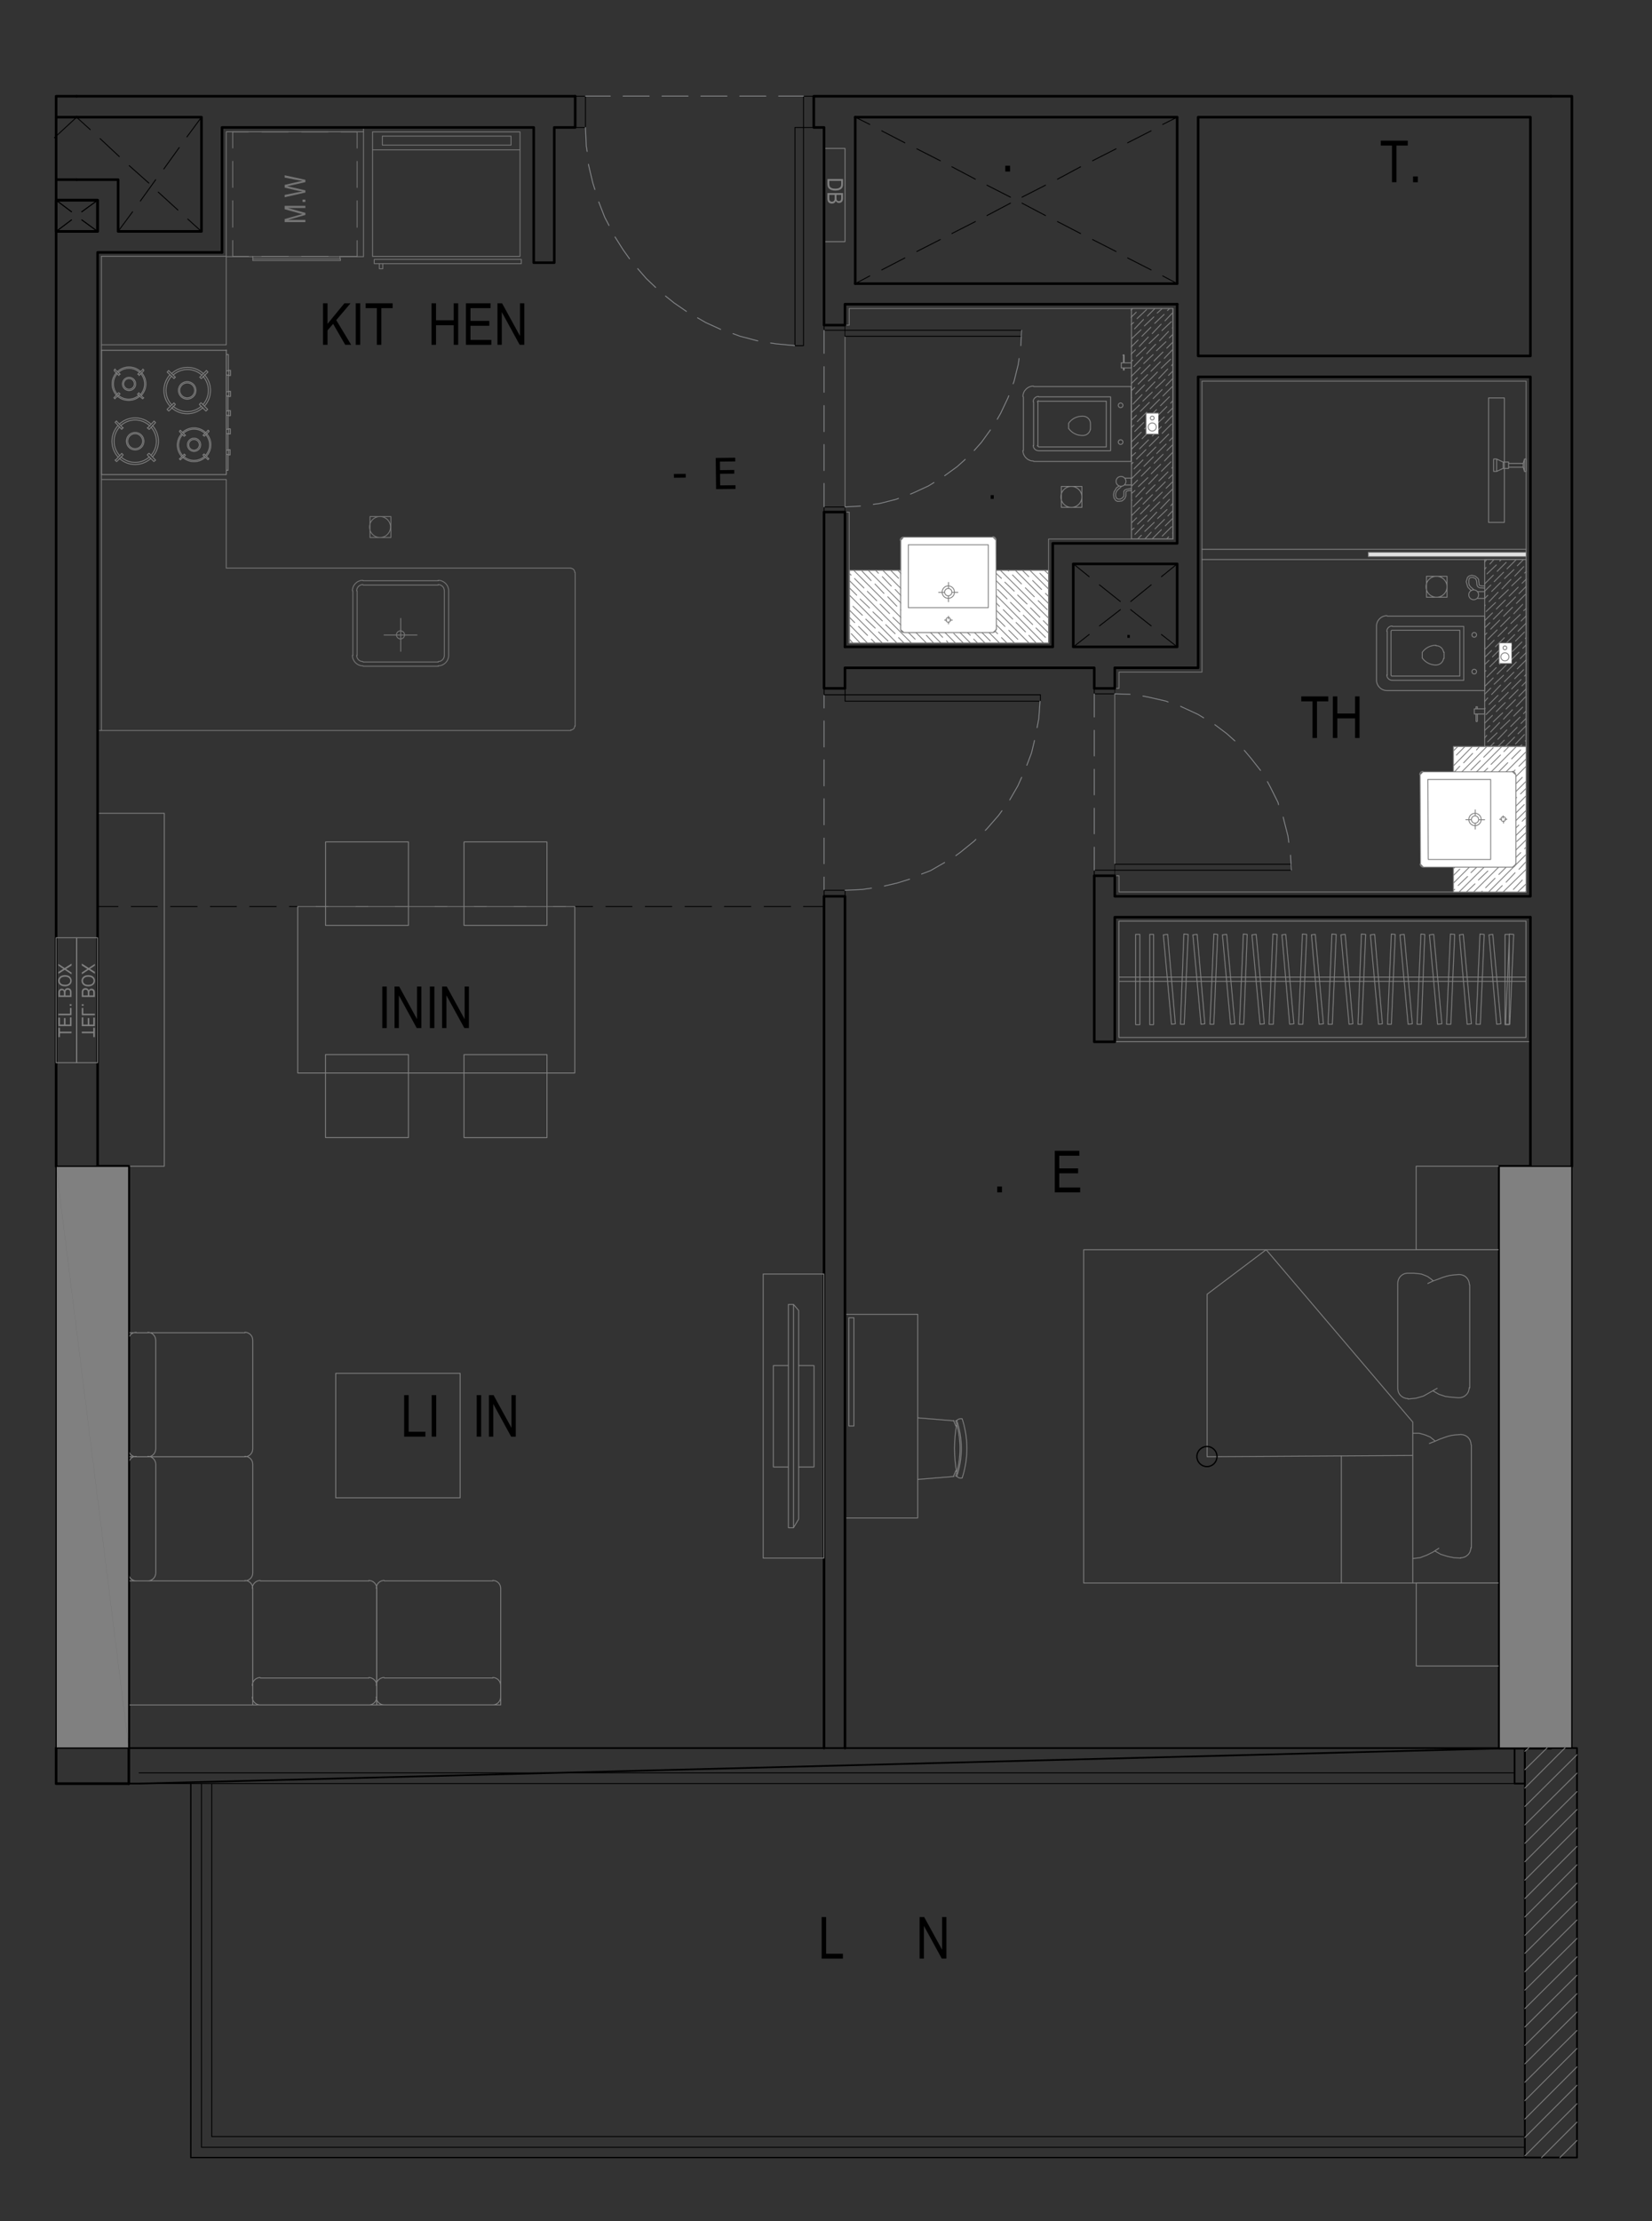 <?xml version="1.0" encoding="UTF-8"?>
<svg id="Layer_1" data-name="Layer 1" xmlns="http://www.w3.org/2000/svg" xmlns:xlink="http://www.w3.org/1999/xlink" viewBox="0 0 371.68 499.4">
  <rect x="0" y="0" width="371.68" height="499.4" fill="#333333" stroke="none"/>
  <defs>
    <style>
      .cls-1 {
        clip-path: url(#clippath-4);
      }

      .cls-1, .cls-2, .cls-3, .cls-4, .cls-5, .cls-6, .cls-7, .cls-8, .cls-9, .cls-10, .cls-11, .cls-12, .cls-13, .cls-14, .cls-15, .cls-16, .cls-17, .cls-18, .cls-19, .cls-20, .cls-21, .cls-22, .cls-23, .cls-24, .cls-25, .cls-26, .cls-27, .cls-28, .cls-29, .cls-30, .cls-31, .cls-32, .cls-33, .cls-34, .cls-35, .cls-36, .cls-37, .cls-38, .cls-39, .cls-40 {
        fill: none;
      }

      .cls-2 {
        clip-path: url(#clippath-2);
      }

      .cls-41 {
        fill: #fff;
      }

      .cls-3 {
        clip-path: url(#clippath-6);
      }

      .cls-4 {
        clip-path: url(#clippath-9);
      }

      .cls-5 {
        stroke-width: .58px;
      }

      .cls-5, .cls-8, .cls-11, .cls-19, .cls-23, .cls-25, .cls-39 {
        stroke-linecap: round;
        stroke-linejoin: round;
      }

      .cls-5, .cls-8, .cls-23, .cls-39 {
        stroke: #000;
      }

      .cls-6 {
        clip-path: url(#clippath-12);
      }

      .cls-7 {
        clip-path: url(#clippath-13);
      }

      .cls-8 {
        stroke-width: .38px;
      }

      .cls-9 {
        clip-path: url(#clippath-21);
      }

      .cls-10 {
        clip-path: url(#clippath-28);
      }

      .cls-42 {
        fill: #e0e0e0;
      }

      .cls-11 {
        stroke: gray;
      }

      .cls-11, .cls-19, .cls-23, .cls-25 {
        stroke-width: .2px;
      }

      .cls-12 {
        clip-path: url(#clippath-7);
      }

      .cls-13 {
        clip-path: url(#clippath-18);
      }

      .cls-14 {
        clip-path: url(#clippath-27);
      }

      .cls-15 {
        clip-path: url(#clippath-10);
      }

      .cls-16 {
        clip-path: url(#clippath-22);
      }

      .cls-17 {
        clip-path: url(#clippath-5);
      }

      .cls-43 {
        fill: gray;
      }

      .cls-18 {
        clip-path: url(#clippath-24);
      }

      .cls-19 {
        stroke: #757575;
      }

      .cls-20 {
        clip-path: url(#clippath-26);
      }

      .cls-21 {
        clip-path: url(#clippath-31);
      }

      .cls-22 {
        clip-path: url(#clippath-16);
      }

      .cls-24 {
        clip-path: url(#clippath-15);
      }

      .cls-25 {
        stroke: #85878a;
      }

      .cls-26 {
        clip-path: url(#clippath-3);
      }

      .cls-27 {
        clip-path: url(#clippath-11);
      }

      .cls-28 {
        clip-path: url(#clippath-29);
      }

      .cls-29 {
        clip-path: url(#clippath-19);
      }

      .cls-31 {
        clip-path: url(#clippath-20);
      }

      .cls-32 {
        clip-path: url(#clippath-23);
      }

      .cls-33 {
        clip-path: url(#clippath-17);
      }

      .cls-44 {
        fill: #757575;
      }

      .cls-34 {
        clip-path: url(#clippath);
      }

      .cls-35 {
        clip-path: url(#clippath-1);
      }

      .cls-36 {
        clip-path: url(#clippath-8);
      }

      .cls-37 {
        clip-path: url(#clippath-25);
      }

      .cls-38 {
        clip-path: url(#clippath-14);
      }

      .cls-39 {
        stroke-width: .29px;
      }

      .cls-40 {
        clip-path: url(#clippath-30);
      }
    </style>
    <clipPath id="clippath">
      <rect class="cls-30" x="-46.52" y="-178.95" width="1371.97" height="864.57"/>
    </clipPath>
    <clipPath id="clippath-1">
      <rect class="cls-30" x="-46.52" y="-178.95" width="1371.97" height="864.57"/>
    </clipPath>
    <clipPath id="clippath-2">
      <rect class="cls-30" x="-46.52" y="-178.95" width="1371.97" height="864.57"/>
    </clipPath>
    <clipPath id="clippath-3">
      <rect class="cls-30" x="-46.52" y="-178.95" width="1371.97" height="864.57"/>
    </clipPath>
    <clipPath id="clippath-4">
      <rect class="cls-30" x="-46.52" y="-178.95" width="1371.97" height="864.57"/>
    </clipPath>
    <clipPath id="clippath-5">
      <rect class="cls-30" x="-46.52" y="-178.95" width="1371.97" height="864.57"/>
    </clipPath>
    <clipPath id="clippath-6">
      <rect class="cls-30" x="-46.52" y="-178.95" width="1371.97" height="864.57"/>
    </clipPath>
    <clipPath id="clippath-7">
      <rect class="cls-30" x="-46.52" y="-178.95" width="1371.97" height="864.57"/>
    </clipPath>
    <clipPath id="clippath-8">
      <rect class="cls-30" x="-46.52" y="-178.95" width="1371.97" height="864.57"/>
    </clipPath>
    <clipPath id="clippath-9">
      <rect class="cls-30" x="-46.52" y="-178.95" width="1371.97" height="864.57"/>
    </clipPath>
    <clipPath id="clippath-10">
      <rect class="cls-30" x="-46.52" y="-178.95" width="1371.97" height="864.57"/>
    </clipPath>
    <clipPath id="clippath-11">
      <rect class="cls-30" x="-46.52" y="-178.95" width="1371.97" height="864.57"/>
    </clipPath>
    <clipPath id="clippath-12">
      <rect class="cls-30" x="-46.52" y="-178.95" width="1371.97" height="864.57"/>
    </clipPath>
    <clipPath id="clippath-13">
      <rect class="cls-30" x="-46.52" y="-178.95" width="1371.97" height="864.57"/>
    </clipPath>
    <clipPath id="clippath-14">
      <rect class="cls-30" x="-46.52" y="-178.95" width="1371.97" height="864.57"/>
    </clipPath>
    <clipPath id="clippath-15">
      <rect class="cls-30" x="-46.52" y="-178.95" width="1371.97" height="864.57"/>
    </clipPath>
    <clipPath id="clippath-16">
      <rect class="cls-30" x="-46.52" y="-178.95" width="1371.97" height="864.57"/>
    </clipPath>
    <clipPath id="clippath-17">
      <rect class="cls-30" x="-46.52" y="-178.95" width="1371.97" height="864.57"/>
    </clipPath>
    <clipPath id="clippath-18">
      <rect class="cls-30" x="-46.52" y="-178.95" width="1371.97" height="864.57"/>
    </clipPath>
    <clipPath id="clippath-19">
      <rect class="cls-30" x="-46.52" y="-178.95" width="1371.97" height="864.57"/>
    </clipPath>
    <clipPath id="clippath-20">
      <rect class="cls-30" x="-46.52" y="-178.95" width="1371.97" height="864.57"/>
    </clipPath>
    <clipPath id="clippath-21">
      <rect class="cls-30" x="-46.52" y="-178.95" width="1371.97" height="864.57"/>
    </clipPath>
    <clipPath id="clippath-22">
      <rect class="cls-30" x="-46.52" y="-178.95" width="1371.97" height="864.57"/>
    </clipPath>
    <clipPath id="clippath-23">
      <rect class="cls-30" x="-46.52" y="-178.95" width="1371.97" height="864.57"/>
    </clipPath>
    <clipPath id="clippath-24">
      <rect class="cls-30" x="-46.52" y="-178.95" width="1371.97" height="864.57"/>
    </clipPath>
    <clipPath id="clippath-25">
      <rect class="cls-30" x="-46.52" y="-178.95" width="1371.97" height="864.57"/>
    </clipPath>
    <clipPath id="clippath-26">
      <rect class="cls-30" x="-46.52" y="-178.95" width="1371.97" height="864.57"/>
    </clipPath>
    <clipPath id="clippath-27">
      <rect class="cls-30" x="-46.52" y="-178.95" width="1371.97" height="864.57"/>
    </clipPath>
    <clipPath id="clippath-28">
      <rect class="cls-30" x="-46.52" y="-178.95" width="1371.97" height="864.57"/>
    </clipPath>
    <clipPath id="clippath-29">
      <rect class="cls-30" x="-46.52" y="-178.95" width="1371.97" height="864.57"/>
    </clipPath>
    <clipPath id="clippath-30">
      <rect class="cls-30" x="-46.52" y="-178.95" width="1371.97" height="864.57"/>
    </clipPath>
    <clipPath id="clippath-31">
      <rect class="cls-30" x="-46.52" y="-178.95" width="1371.97" height="864.57"/>
    </clipPath>
  </defs>
  <path class="cls-8" d="m31.29,393.06h-2.31v7.98h2.31l309.47-7.98H31.29Zm311.78,0h-2.31v7.98h2.31v-7.98Z"/>
  <path class="cls-23" d="m31.29,398.64h309.47m-309.47,2.4h309.47"/>
  <path class="cls-5" d="m17.24,21.64h-4.62v240.59m341.03,0V21.64h-4.71"/>
  <g class="cls-34">
    <path d="m14.45,48.33v-.27h.99s0,.86,0,.86c-.15.12-.31.21-.47.27-.16.06-.33.09-.5.09-.23,0-.44-.05-.62-.15-.19-.1-.33-.24-.43-.43-.09-.19-.14-.39-.14-.62s.05-.44.14-.64c.1-.2.23-.34.41-.44.18-.1.38-.14.62-.14.17,0,.32.03.46.08.14.05.24.13.32.23.08.1.14.23.18.38l-.28.08c-.03-.12-.08-.21-.13-.28-.05-.07-.13-.12-.22-.16s-.2-.06-.32-.06c-.14,0-.26.02-.37.07-.1.04-.19.1-.25.17-.06.07-.11.15-.15.23-.06.14-.09.3-.09.47,0,.21.03.38.11.52.07.14.18.24.31.31.14.07.28.1.44.1.13,0,.26-.03.39-.08.13-.05.22-.11.29-.17v-.43h-.69Z"/>
    <path d="m16.31,48.29h.79l-.24-.65c-.07-.2-.13-.36-.17-.48-.03.15-.07.3-.13.45l-.26.68Zm-.67.96l.9-2.34h.33l.96,2.34h-.35l-.27-.71h-.98l-.26.71h-.33Z"/>
    <path d="m17.97,48.5l.29-.02c.01.12.05.21.1.29.05.08.13.14.24.18.11.05.23.07.36.07.12,0,.22-.02.31-.05.09-.04.16-.08.2-.15.04-.06.07-.13.07-.2s-.02-.14-.06-.19c-.04-.05-.11-.1-.21-.14-.06-.03-.2-.06-.42-.11-.21-.05-.36-.1-.45-.15-.11-.06-.19-.13-.25-.22-.05-.09-.08-.18-.08-.29,0-.12.03-.23.1-.33.07-.1.16-.18.29-.23.13-.05.27-.08.43-.08.17,0,.33.03.46.08.13.06.23.14.31.25.07.11.11.23.11.37l-.3.02c-.02-.15-.07-.26-.16-.33-.09-.08-.23-.11-.41-.11s-.32.03-.41.1c-.09.07-.13.15-.13.25,0,.08.03.15.09.21s.21.11.47.17c.25.06.42.11.52.15.14.06.24.14.3.24.07.1.1.21.1.33s-.04.24-.11.35c-.07.11-.17.2-.31.26-.13.06-.28.09-.45.09-.21,0-.39-.03-.53-.09-.14-.06-.25-.15-.34-.28-.08-.12-.12-.26-.13-.42"/>
  </g>
  <line class="cls-23" x1="12.24" y1="30.97" x2="17.24" y2="26.35"/>
  <path class="cls-5" d="m17.24,26.35h-4.62m4.62,14.04h-4.62"/>
  <rect class="cls-11" x="12.62" y="210.86" width="4.62" height="28.09"/>
  <polygon class="cls-43" points="16.09 232.32 13.49 232.32 13.49 233.19 13.14 233.19 13.14 231.09 13.49 231.09 13.49 231.97 16.09 231.97 16.09 232.32"/>
  <polygon class="cls-43" points="16.09 230.72 13.14 230.72 13.14 228.81 13.49 228.81 13.49 230.37 14.39 230.37 14.39 228.91 14.74 228.91 14.74 230.37 15.74 230.37 15.74 228.75 16.09 228.75 16.09 230.72"/>
  <polygon class="cls-43" points="16.09 228.28 13.14 228.28 13.14 227.93 15.74 227.93 15.74 226.63 16.09 226.63 16.09 228.28"/>
  <rect class="cls-43" x="15.68" y="225.79" width=".41" height=".37"/>
  <g class="cls-35">
    <path class="cls-43" d="m15.74,223.82v-.66c0-.11,0-.19-.01-.24-.02-.08-.04-.15-.08-.2-.04-.05-.09-.1-.16-.13-.07-.04-.15-.05-.25-.05-.11,0-.21.02-.29.08-.08.05-.14.12-.17.21-.03.09-.05.22-.05.39v.61h1.01Zm-1.36,0v-.57c0-.15-.01-.27-.03-.33-.03-.09-.08-.16-.15-.2-.07-.05-.15-.07-.26-.07s-.18.02-.26.06c-.08.04-.12.1-.15.18-.03.08-.04.21-.04.4v.53h.89Zm1.71.35h-2.94v-.99c0-.2.03-.36.09-.49.06-.12.15-.22.27-.29.12-.07.25-.1.39-.1.13,0,.24.03.35.09.11.06.2.15.27.28.05-.16.14-.28.27-.37.13-.09.28-.13.45-.13.14,0,.27.03.38.08.12.05.21.12.27.19.07.08.11.17.15.29.03.12.05.26.05.43v1.01Z"/>
    <path class="cls-43" d="m14.66,221.43c.35,0,.63-.09.84-.26.2-.17.31-.39.31-.65s-.1-.48-.31-.65c-.21-.17-.5-.26-.88-.26-.24,0-.45.04-.63.11-.18.07-.32.18-.42.32-.1.14-.15.3-.15.47,0,.25.1.46.28.64.19.18.51.27.95.27m0,.36c-.49,0-.87-.12-1.15-.35-.28-.24-.41-.54-.41-.91,0-.24.06-.46.19-.66.13-.2.31-.35.54-.45.23-.1.5-.15.79-.15s.56.05.8.16.41.26.53.46c.12.2.18.41.18.64,0,.25-.07.47-.2.67-.13.2-.32.35-.55.45-.23.1-.48.15-.73.15"/>
    <path class="cls-43" d="m16.09,219.08l-1.53-1.02-1.41.9v-.42l.75-.48c.16-.1.28-.17.36-.21-.11-.06-.22-.13-.33-.21l-.78-.53v-.38l1.39.93,1.56-1v.43l-1.05.67c-.06.04-.13.08-.2.12.11.06.18.1.22.13l1.03.67v.42Z"/>
  </g>
  <rect class="cls-5" x="12.62" y="45.01" width="9.33" height="7.02"/>
  <path class="cls-23" d="m16.09,49.44l-3.46,2.6m9.33-7.02l-3.56,2.6m-2.31,0l-3.46-2.6m9.33,7.02l-3.56-2.6"/>
  <path class="cls-41" d="m235.9,128.23v16.35l-44.83-16.35h44.83Zm0,16.35l-44.83-16.35v16.35h44.83Z"/>
  <path class="cls-11" d="m191.07,128.23h44.83v16.35h-44.83v-16.35Zm42.9.67l1.92,1.92m-.67,2.6l.67.67m-3.56-3.56l2.02,2.02m-4.33-4.33l1.44,1.44m2.12,5.39l2.02,2.02m-4.91-4.91l2.02,2.02m-4.91-4.91l2.02,2.02m-3.17-3.08l.29.19m7.79,11.16l1.15,1.15m-4.04-4.04l2.12,2.12m-5-5l2.12,2.02m-5-4.91l2.12,2.02m-4.81-4.71l1.92,1.83m7.79,11.16l2.12,2.12m-5-5l2.12,2.12m-5-5l2.12,2.12m-5-5l2.12,2.12m-5-5l2.12,2.12m-3.56-3.56l.67.67m10.68,13.95l1.64,1.73m-4.52-4.62l2.12,2.12m-5-5l2.12,2.12m-5-5l2.02,2.12m-4.91-5l2.02,2.12m-4.91-5l2.02,2.12m7.89,11.16l2.02,2.02m-4.91-4.91l2.02,2.02m-4.91-5l2.02,2.12m-4.91-5l2.02,2.12m-4.91-5l2.02,2.12m-3.94-3.95l1.06,1.06m10.77,14.04l1.25,1.25m-4.14-4.14l2.02,2.02m-4.91-4.91l2.02,2.02m-4.91-4.91l2.02,2.02m-4.91-4.91l2.02,2.02m-4.91-4.91l2.02,2.02m7.89,11.16l2.02,2.02m-5-4.91l2.12,2.02m-5-4.91l2.12,2.02m-5-4.91l2.12,2.02m-5-4.91l2.12,2.02m-4.43-4.33l1.54,1.44m10.68,14.04l.86.87m-3.75-3.75l2.12,2.02m-5-4.91l2.12,2.02m-5-4.91l2.12,2.02m-5-4.91l2.12,2.02m-5-4.91l2.12,2.02m-3.17-3.08l.29.19m10.68,14.04l2.12,2.12m-5-5l2.12,2.12m-5-5l2.12,2.12m-5-5l2.02,2.02m-4.91-4.91l2.02,2.02m-4.71-4.71l1.83,1.83m10.77,14.04l.39.48m-3.27-3.37l2.02,2.12m-4.91-5l2.02,2.12m-4.91-5l2.02,2.12m-4.91-5l2.02,2.12m-4.91-5l2.02,2.12m-3.56-3.56l.67.67m10.78,13.95l1.63,1.73m-4.52-4.62l2.02,2.12m-4.91-5l2.02,2.12m-4.91-5l2.02,2.12m-4.91-5l2.02,2.12m-4.91-5l2.02,2.12m7.89,11.16l2.02,2.02m-5-4.91l2.12,2.02m-5-5l2.12,2.12m-5-5l2.12,2.12m-5-5l2.12,2.12m-3.27-3.27l.38.39m10.68,14.04l1.25,1.25m-4.14-4.14l2.12,2.02m-5-4.91l2.12,2.02m-5-4.91l2.12,2.02m-4.52-4.52l1.64,1.64m4.91,8.27l2.12,2.02m-5-4.91l2.12,2.02m-5-4.91l2.12,2.02m2.02,5.39l.87.87m-3.75-3.75l2.02,2.02m-4.04-4.04l1.15,1.16m-.77,2.5l2.02,2.12m41.46-16.35l.96.87m-4.23-.87l4.23,4.23m-7.5-4.23l7.5,7.5m-10.87-7.5l10.87,10.77m-14.14-10.77l14.14,14.14m-17.41-14.14l16.26,16.35m-19.62-16.35l16.35,16.35m-19.62-16.35l16.35,16.35m-19.72-16.35l16.35,16.35m-19.62-16.35l16.35,16.35m-19.62-16.35l16.35,16.35m-19.72-16.35l16.35,16.35m-19.62-16.35l16.35,16.35m-19.62-16.35l16.35,16.35m-17.32-14.04l13.95,14.04m-13.95-10.77l10.68,10.77m-10.68-7.41l7.41,7.41m-7.41-4.14l4.04,4.14m-4.04-.87l.77.87m-.77,0h44.83v-16.35h-44.83v16.35Z"/>
  <path class="cls-41" d="m202.71,121.49v20.01l.67-20.78-.67.77Zm0,20.01l.67-20.78.1,21.45-.77-.67Zm.67-20.78l.1,21.45,20.01-21.45h-20.11Zm.1,21.45l20.01-21.45v21.45h-20.01Zm20.01-21.45v21.45l.67-20.78-.67-.67Zm0,21.45l.67-20.78.1,20.11-.77.67Z"/>
  <g class="cls-2">
    <path class="cls-11" d="m258.8,105.04l-2.02,2.02m4.91-4.91l-2.02,2.02m4.23-4.23l-1.35,1.35m-5.96,4.33l-2.02,2.02m4.91-4.91l-2.12,2.12m5-5l-2.12,2.12m3.65-3.66l-.77.77m-5.97,4.33l-2.02,2.02m4.91-4.91l-2.02,2.02m4.91-4.91l-2.02,2.02m2.98-2.98l-.1.1m-8.85,7.21l-.39.39m3.27-3.27l-2.12,2.12m5-5l-2.12,2.12m5-5l-2.12,2.12m-5.96,4.33l-.96.87m3.85-3.75l-2.02,2.02m4.91-5l-2.02,2.12m4.62-4.71l-1.73,1.83m-6.06,4.33l-1.54,1.54m4.42-4.42l-2.02,2.02m5-4.91l-2.12,2.02m4.04-4.04l-1.15,1.15m-5.96,4.33l-2.12,2.12m5-5l-2.12,2.12m5-5l-2.12,2.12m3.46-3.46l-.48.58m-6.06,4.33l-2.02,2.02m4.91-4.91l-2.02,2.02m4.91-4.91l-2.02,2.02m-5.96,4.33l-.58.58m3.46-3.46l-2.12,2.12m5-5l-2.12,2.12m5-5l-2.12,2.12m-5.96,4.33l-1.15,1.15m4.04-4.04l-2.02,2.02m4.91-4.91l-2.02,2.02m4.42-4.52l-1.54,1.64m-5.96,4.33l-1.83,1.73m4.71-4.62l-2.12,2.02m5-4.91l-2.12,2.02m3.85-3.85l-.96.96m-5.96,4.33l-2.02,2.12m4.91-5l-2.02,2.12m4.91-5l-2.02,2.12m3.17-3.27l-.29.39m-8.95,7.21l-.1.1m2.98-2.98l-2.02,2.02m4.91-4.91l-2.02,2.02m5-4.91l-2.12,2.02m-5.96,4.33l-.77.77m3.66-3.65l-2.12,2.12m5-5l-2.12,2.12m4.91-4.91l-1.92,2.02m-6.06,4.33l-1.35,1.35m4.23-4.23l-2.02,2.02m4.91-4.91l-2.02,2.02m4.23-4.23l-1.35,1.35m-5.96,4.33l-2.02,2.02m4.91-4.91l-2.12,2.02m5-4.91l-2.12,2.02m3.65-3.66l-.77.77m-5.97,4.33l-2.02,2.12m4.91-5l-2.02,2.12m4.91-5l-2.02,2.12m2.98-3.08l-.1.19m-8.85,7.21l-.39.29m3.27-3.17l-2.12,2.02m5-4.91l-2.12,2.02m5-4.91l-2.12,2.02m-5.96,4.33l-.96.96m3.85-3.85l-2.02,2.12m4.91-5l-2.02,2.12m4.62-4.71l-1.73,1.83m-6.06,4.33l-1.54,1.54m4.42-4.42l-2.02,2.02m5-4.91l-2.12,2.02m3.27-3.27l-.39.38m-5.96,4.33l-2.12,2.02m5-4.91l-2.12,2.02m3.94-3.85l-1.06.96m-3.08,1.44l-2.02,2.12m4.52-4.52l-1.63,1.64m-3.08,1.44l-.58.48m3.46-3.37l-2.12,2.02m-.19-1.44l-1.15,1.15m.29-1.92l-.29.29m-2.36,20.88c-.29,0-.53.24-.53.53s.24.53.53.53.53-.24.53-.53-.24-.53-.53-.53m0,8.27c-.29,0-.53.24-.53.53s.24.53.53.53.53-.24.53-.53-.24-.53-.53-.53m-11.71-2.56c.7,1.02,1.87,1.62,3.11,1.6m-3.1-2.69v1.15m3.1-2.79c-1.24-.02-2.41.58-3.11,1.6m4.91-.15c-.12-.86-.88-1.49-1.74-1.45m1.76,2.98v-1.44m-1.76,2.79c.87.04,1.62-.59,1.74-1.45m-11.62-6.25h15.2m-15.25-.1c-.13,0-.24.11-.24.24m.1,9.86v-9.81m-.1,9.76c0,.13.11.24.24.24m15.25-10.2v10.29h-15.2m0-11.26h16.16m-16.21-.1c-.66,0-1.2.54-1.2,1.2m.1,9.86v-9.81m-.1,9.76c0,.66.54,1.2,1.2,1.2m16.21-12.12v12.12h-16.16m-1.15-14.43h21.93m-21.98-.1c-1.3,0-2.36,1.05-2.36,2.36m.1,12.17v-12.12m-.1,12.07c0,1.3,1.06,2.36,2.36,2.36m21.98-16.74v16.83h-21.93m-9.14,17.03h-20.11m20.78.62c0-.19-.08-.38-.21-.51-.14-.13-.32-.21-.51-.21m.82,20.88l-.1-20.11m-.72,20.78c.4,0,.72-.32.72-.72m-20.68.72h20.01m-20.78-.72c0,.4.32.72.72.72m-.72-20.68v20.01m.62-20.78c-.4,0-.72.33-.72.72m10.87,10.82v-1.35m8.95-8.47h-17.99v14.14h17.99v-14.14Zm-8.95,17.32v.48m.48-.91c0-.29-.24-.53-.53-.53s-.53.24-.53.53.24.53.53.53.53-.24.53-.53m-.48-.24v-.58m-.39.87h-.48m1.73,0h-.58m-.29-5.48v1.35m.77-2.16c0-.45-.37-.82-.82-.82s-.82.37-.82.82.37.82.82.82.82-.37.82-.82m.58,0c0-.77-.62-1.4-1.39-1.4s-1.39.62-1.39,1.4.62,1.39,1.39,1.39,1.39-.62,1.39-1.39m-2.21.05h-1.35m4.33,0h-1.35m9.91-11.74l.1,20.11-.77.67h-20.01l-.77-.67v-20.01l.67-.77h20.11l.67.67Z"/>
    <path class="cls-11" d="m238.79,109.37h4.62v4.71h-4.62v-4.71Zm4.62,2.36c0-1.3-1.05-2.36-2.36-2.36s-2.36,1.06-2.36,2.36,1.06,2.36,2.36,2.36,2.36-1.06,2.36-2.36m11.16,9.47h9.33v-51.85h-9.33v51.85Zm8.37-.48l-.48.48m1.44-1.44l-.1.1m-.19-1.44l-2.12,2.12m-.19-1.44l-2.02,2.02m4.62-4.62l-1.73,1.73m-3.17,1.44l-1.44,1.54m4.43-4.42l-2.12,2.12m4.04-4.14l-1.15,1.25m-5.96,4.33l-.87.86m3.75-3.75l-2.12,2.02m5-4.91l-2.12,2.02m3.46-3.46l-.48.58m-6.06,4.33l-2.02,2.12m4.91-5l-2.02,2.12m4.91-5l-2.02,2.12m-5.96,4.33l-.58.48m3.46-3.37l-2.12,2.02m5-5l-2.12,2.12m5-5l-2.12,2.12m-5.96,4.33l-1.15,1.15m4.04-4.04l-2.02,2.02m4.91-4.91l-2.02,2.02m4.43-4.43l-1.54,1.54m-5.96,4.33l-1.83,1.83m4.71-4.71l-2.12,2.12m5-5l-2.12,2.12m3.85-3.85l-.96.96m-5.96,4.33l-2.02,2.02m4.91-4.91l-2.02,2.02m4.91-4.91l-2.02,2.02m3.18-3.27l-.29.39m-8.95,7.21l-.1.1m2.98-2.98l-2.02,2.12m4.91-5l-2.02,2.12m5-5l-2.12,2.12m-5.96,4.33l-.77.67m3.66-3.56l-2.12,2.02m5-5l-2.12,2.12m4.91-4.91l-1.92,2.02m-6.06,4.33l-1.35,1.35"/>
  </g>
  <path class="cls-41" d="m257.84,97.64v-4.71l2.79,4.71h-2.79Zm0-4.71l2.79,4.71v-4.71h-2.79Z"/>
  <g class="cls-26">
    <path class="cls-11" d="m252.93,83.21h-.19m.19-3.32c0-.08-.07-.14-.14-.14s-.14.07-.14.14m.29,1.68v-1.64m0,3.27v-.48m-.19-1.15v-1.64m0,3.27v-.48m-.48-1.15h2.31v1.15h-2.31v-1.15Zm-.58,27.8l-.48.29-.29.48-.29.48-.1.67.1.67.19.29.19.29.39.19h.38l.67-.1.58-.48.19-.39.1-.29v-.87l.1-.1.19-.1.48-.1h.48m-2.31-.86l-.77.67-.29.39-.19.48v.58l.19.48.39.19h.48l.48-.29.29-.39v-1.06l.19-.29.39-.19,1.15-.19m-1.25-1.59c0-.61-.5-1.11-1.11-1.11s-1.11.49-1.11,1.11.49,1.11,1.11,1.11,1.11-.5,1.11-1.11m-.19.82h1.44v-1.54h-1.44m6.11-13.95c-.24,0-.43.19-.43.43s.19.43.43.43.43-.19.43-.43-.19-.43-.43-.43m0,1.54c-.51,0-.91.41-.91.91s.41.91.91.91.91-.41.91-.91-.41-.91-.91-.91m1.39,2.5h-2.79v-4.71h2.79-2.79v4.71h2.79Z"/>
    <path d="m215.25,268.1v-9.34h1.52l1.82,6.62.36,1.38c.09-.34.23-.84.41-1.5l1.84-6.5h1.36v9.34h-.98v-7.81l-2.23,7.81h-.91l-2.22-7.95v7.95h-.97Z"/>
  </g>
  <rect x="224.36" y="266.79" width="1.07" height="1.31"/>
  <g class="cls-1">
    <path d="m231.12,262.68h1.66c.43,0,.74-.03.93-.09.26-.09.47-.24.61-.45.14-.21.21-.5.21-.86,0-.34-.07-.61-.19-.84-.13-.22-.3-.38-.52-.46-.22-.08-.6-.13-1.16-.13h-1.54v2.82Zm0,4.31h1.91c.42,0,.73-.04.93-.11.29-.11.51-.29.66-.55.15-.25.23-.57.23-.95,0-.35-.07-.65-.22-.9-.14-.24-.34-.42-.58-.54-.24-.11-.63-.17-1.15-.17h-1.78v3.21Zm-1.01,1.1v-9.34h2.88c.58,0,1.04.09,1.38.27.34.18.62.46.84.84.22.38.33.8.33,1.27,0,.43-.09.82-.28,1.16-.19.34-.45.62-.79.83.44.16.79.44,1.05.83.26.39.38.87.38,1.44s-.12,1.06-.35,1.49c-.23.43-.54.74-.93.93-.39.19-.92.29-1.59.29h-2.92Z"/>
  </g>
  <polygon points="237.31 268.1 237.31 258.76 242.84 258.76 242.84 259.86 238.32 259.86 238.32 262.71 242.56 262.71 242.56 263.82 238.32 263.82 238.32 267 243.02 267 243.02 268.1 237.31 268.1"/>
  <g class="cls-17">
    <path d="m245.41,267h1.63c.66,0,1.16-.11,1.5-.32.34-.21.6-.56.78-1.04.24-.63.36-1.39.36-2.28,0-.95-.13-1.69-.39-2.23-.26-.54-.59-.9-.99-1.09-.27-.12-.7-.18-1.29-.18h-1.61v7.14Zm-1.01,1.1v-9.34h2.64c.65,0,1.15.06,1.49.17.45.15.83.42,1.16.82s.58.89.76,1.49c.18.6.27,1.31.27,2.14,0,1.06-.15,1.96-.46,2.69s-.71,1.26-1.2,1.57c-.49.31-1.12.46-1.91.46h-2.77Z"/>
    <path d="m256.13,262.88h2.18c.48,0,.84-.06,1.08-.17.25-.11.44-.29.59-.54.14-.25.22-.53.22-.86,0-.47-.14-.84-.41-1.11-.28-.27-.69-.4-1.23-.4h-2.42v3.09Zm-1.01,5.22v-9.34h3.4c.71,0,1.23.09,1.57.26.34.17.61.46.83.87.22.4.33.88.33,1.41,0,.7-.18,1.28-.55,1.71-.37.44-.9.72-1.6.83.29.17.5.34.65.52.3.36.57.75.8,1.19l1.34,2.54h-1.27l-1.02-1.94c-.4-.76-.7-1.27-.9-1.54-.2-.26-.4-.44-.59-.53-.19-.09-.45-.14-.79-.14h-1.17v4.15h-1.01Z"/>
    <path d="m263.61,263.57c0,1.15.25,2.05.76,2.68.51.64,1.12.95,1.85.95s1.37-.32,1.87-.96.76-1.59.76-2.83c0-.8-.13-1.52-.39-2.16-.2-.49-.5-.87-.9-1.16-.4-.29-.84-.44-1.32-.44-.76,0-1.39.32-1.89.96-.49.64-.74,1.62-.74,2.96m-1.04-.02c0-1.59.35-2.82,1.05-3.67.7-.86,1.57-1.28,2.62-1.28.68,0,1.29.19,1.85.57.56.38,1,.94,1.32,1.67.33.73.49,1.6.49,2.6,0,1.39-.31,2.51-.94,3.39-.69.96-1.6,1.44-2.72,1.44s-2.04-.49-2.73-1.48c-.62-.89-.94-1.97-.94-3.23"/>
    <path d="m271.94,263.57c0,1.15.25,2.05.76,2.68.51.64,1.12.95,1.85.95s1.37-.32,1.87-.96.76-1.59.76-2.83c0-.8-.13-1.52-.39-2.16-.2-.49-.5-.87-.9-1.16-.4-.29-.84-.44-1.32-.44-.76,0-1.39.32-1.89.96-.49.64-.74,1.62-.74,2.96m-1.04-.02c0-1.59.35-2.82,1.05-3.67.7-.86,1.57-1.28,2.62-1.28.67,0,1.29.19,1.85.57.56.38,1,.94,1.32,1.67.33.73.49,1.6.49,2.6,0,1.39-.31,2.51-.94,3.39-.69.96-1.6,1.44-2.72,1.44s-2.04-.49-2.73-1.48c-.62-.89-.94-1.97-.94-3.23"/>
    <path d="m279.48,268.1v-9.34h1.52l1.82,6.62.36,1.38c.09-.34.23-.84.41-1.5l1.84-6.5h1.36v9.34h-.98v-7.81l-2.23,7.81h-.91l-2.22-7.95v7.95h-.97Z"/>
  </g>
  <polygon points="90.93 323.03 90.93 313.69 91.94 313.69 91.94 321.93 95.71 321.93 95.71 323.03 90.93 323.03"/>
  <rect x="97.13" y="313.69" width="1.01" height="9.34"/>
  <g class="cls-3">
    <path d="m102.12,323.03l-2.97-9.34h1.1l2,6.79c.15.53.29,1.04.4,1.53.12-.51.26-1.02.41-1.53l2.07-6.79h1.03l-2.99,9.34h-1.04Z"/>
  </g>
  <rect x="107.25" y="313.69" width="1.01" height="9.34"/>
  <polygon points="110 323.03 110 313.69 111.04 313.69 115.07 321.04 115.07 313.69 116.04 313.69 116.04 323.03 115 323.03 110.98 315.68 110.98 323.03 110 323.03"/>
  <g class="cls-12">
    <path d="m121.37,319.37v-1.1h3.24s0,3.47,0,3.47c-.5.49-1.01.85-1.54,1.09-.53.24-1.08.37-1.64.37-.75,0-1.41-.19-2-.56-.59-.37-1.05-.92-1.39-1.64-.34-.72-.51-1.58-.51-2.59s.17-1.91.52-2.67c.34-.76.79-1.32,1.35-1.67.56-.36,1.22-.54,1.98-.54.56,0,1.05.1,1.47.31.42.21.77.5,1.04.89.27.38.48.91.61,1.57l-.91.31c-.12-.53-.28-.92-.47-1.18-.19-.26-.43-.47-.74-.62-.31-.15-.65-.22-1.03-.22-.56,0-1.04.14-1.44.4-.4.27-.72.69-.97,1.26-.24.57-.37,1.26-.37,2.09,0,1.25.26,2.19.78,2.81.52.62,1.2.93,2.04.93.4,0,.81-.1,1.23-.29.42-.19.75-.42,1-.68v-1.74h-2.25Z"/>
  </g>
  <polygon points="72.67 77.53 72.67 68.19 73.69 68.19 73.69 72.82 77.49 68.19 78.87 68.19 75.65 71.98 79.01 77.53 77.67 77.53 74.95 72.81 73.69 74.29 73.69 77.53 72.67 77.53"/>
  <rect x="80.04" y="68.19" width="1.01" height="9.34"/>
  <polygon points="84.79 77.53 84.79 69.29 82.27 69.29 82.27 68.19 88.34 68.19 88.34 69.29 85.8 69.29 85.8 77.53 84.79 77.53"/>
  <g class="cls-36">
    <path d="m94.8,74.25l1.02.31c-.23,1.05-.62,1.83-1.18,2.35-.56.52-1.25.78-2.05.78-.71,0-1.32-.17-1.82-.52-.5-.35-.92-.9-1.24-1.67-.32-.77-.48-1.67-.48-2.71s.16-1.9.48-2.61.76-1.25,1.3-1.61c.55-.36,1.16-.54,1.84-.54.74,0,1.38.23,1.91.69.53.46.9,1.14,1.12,2.03l-.99.29c-.34-1.3-1.02-1.94-2.05-1.94-.51,0-.95.13-1.33.39-.38.26-.67.67-.9,1.22-.22.55-.34,1.25-.34,2.1,0,1.28.23,2.24.68,2.88.45.64,1.05.96,1.8.96.55,0,1.03-.2,1.43-.59.4-.39.67-.99.81-1.79"/>
  </g>
  <polygon points="97.08 77.53 97.08 68.19 98.1 68.19 98.1 72.02 102.08 72.02 102.08 68.19 103.09 68.19 103.09 77.53 102.08 77.53 102.08 73.13 98.1 73.13 98.1 77.53 97.08 77.53"/>
  <polygon points="104.83 77.53 104.83 68.19 110.37 68.19 110.37 69.29 105.85 69.29 105.85 72.15 110.09 72.15 110.09 73.25 105.85 73.25 105.85 76.43 110.55 76.43 110.55 77.53 104.83 77.53"/>
  <polygon points="111.92 77.53 111.92 68.19 112.96 68.19 116.99 75.54 116.99 68.19 117.96 68.19 117.96 77.53 116.92 77.53 112.9 70.18 112.9 77.53 111.92 77.53"/>
  <g class="cls-4">
    <path d="m79.09,230.06h1.63c.66,0,1.16-.11,1.5-.32.34-.21.6-.56.78-1.04.24-.63.36-1.39.36-2.28,0-.95-.13-1.69-.39-2.23-.26-.54-.59-.9-.99-1.09-.27-.12-.7-.18-1.29-.18h-1.61v7.14Zm-1.01,1.1v-9.34h2.64c.65,0,1.15.06,1.49.17.45.15.83.42,1.16.82.33.39.58.89.76,1.49.18.6.27,1.31.27,2.14,0,1.06-.16,1.96-.47,2.69s-.71,1.26-1.19,1.57c-.49.31-1.12.46-1.91.46h-2.77Z"/>
  </g>
  <rect x="86.01" y="221.82" width="1.01" height="9.34"/>
  <polygon points="88.77 231.16 88.77 221.82 89.81 221.82 93.83 229.17 93.83 221.82 94.8 221.82 94.8 231.16 93.76 231.16 89.74 223.81 89.74 231.16 88.77 231.16"/>
  <rect x="96.72" y="221.82" width="1.01" height="9.34"/>
  <polygon points="99.47 231.16 99.47 221.82 100.51 221.82 104.54 229.17 104.54 221.82 105.5 221.82 105.5 231.16 104.47 231.16 100.44 223.81 100.44 231.16 99.47 231.16"/>
  <g class="cls-15">
    <path d="m110.83,227.5v-1.1h3.24s0,3.47,0,3.47c-.5.49-1.01.85-1.54,1.09-.53.24-1.08.37-1.64.37-.75,0-1.41-.19-2-.56-.59-.37-1.05-.92-1.39-1.64-.34-.72-.51-1.58-.51-2.59s.17-1.91.52-2.67c.34-.76.79-1.32,1.35-1.67.56-.36,1.22-.54,1.98-.54.56,0,1.05.1,1.47.31.42.21.77.5,1.04.89.27.38.48.91.61,1.57l-.91.31c-.12-.53-.28-.92-.47-1.18-.19-.26-.43-.47-.74-.62-.31-.15-.65-.22-1.03-.22-.56,0-1.04.14-1.44.4-.4.27-.72.69-.97,1.26-.24.57-.37,1.26-.37,2.09,0,1.25.26,2.19.78,2.81.52.62,1.2.93,2.04.93.4,0,.81-.1,1.23-.29.42-.19.75-.42,1-.68v-1.74h-2.25Z"/>
  </g>
  <polyline class="cls-19" points="81.79 28.66 81.79 57.71 50.91 57.71 50.91 77.53 22.82 77.53"/>
  <g class="cls-27">
    <path class="cls-11" d="m190.98,320.63h1.15v-24.34h-1.15v24.34Zm-.86-25.11h16.35v45.79h-16.35v-45.79Zm24.91,36.35c.08.08.19.12.3.1m0-12.59c-.11-.02-.23.02-.3.1m-.02,12.38c1.32-4.02,1.32-8.36,0-12.38m.02,1.16c-.15-.42-.32-.84-.51-1.25m.75.67c-.69,3.71-.69,7.51,0,11.22m0,.65c.28.35.74.51,1.17.39m0-13.32c-.44-.07-.88.08-1.19.39m1.22,12.95c1.42-4.33,1.42-9,0-13.34m-1.19,12.95c1.34-4.08,1.34-8.48,0-12.55m-8.81,13.25l8.18-.67m-8.18-13.18l8.18.67m-.14,12.48c.19-.41.36-.82.51-1.24m119.97-120.52l.87-.1,1.83,20.11-.96.1-1.73-20.11Zm4.71,20.11h-.96l.86-20.3.96.1-.87,20.2Zm-11.35-20.11l.87-.1,1.83,20.11-.96.1-1.73-20.11Zm4.71,20.11h-.96l.87-20.3.96.1-.87,20.2Zm-11.45-20.11l.96-.1,1.83,20.11-.96.1-1.83-20.11Zm4.81,20.11h-.96l.87-20.3.96.1-.87,20.2Zm-11.45-20.11l.96-.1,1.83,20.11-.96.1-1.83-20.11Zm4.81,20.11h-.96l.87-20.3.87.1-.77,20.2Zm-11.45-20.11l.96-.1,1.73,20.11-.87.1-1.83-20.11Zm4.71,20.11h-.87l.87-20.3.87.1-.87,20.2Zm-11.35-20.11l.96-.1,1.73,20.11-.86.1-1.83-20.11Zm4.71,20.11h-.87l.77-20.3.96.1-.86,20.2Zm-11.35-20.11l.87-.1,1.83,20.11-.96.1-1.73-20.11Zm4.71,20.11h-.96l.87-20.3.96.1-.87,20.2Zm-11.35-20.11l.87-.1,1.83,20.11-.96.1-1.73-20.11Zm4.71,20.11h-.96l.87-20.3.96.1-.87,20.2Zm-11.45-20.11l.96-.1,1.83,20.11-.96.1-1.83-20.11Zm4.81,20.11h-.96l.87-20.3.96.1-.87,20.2Zm-11.45-20.11l.96-.1,1.83,20.11-.96.1-1.83-20.11Zm4.81,20.11h-.96l.86-20.3.87.1-.77,20.2Zm-11.45-20.11l.96-.1,1.73,20.11-.87.1-1.83-20.11Zm4.71,20.11h-.87l.87-20.3.86.1-.86,20.2Zm66.47-20.2h-.96v20.3h.96v-20.3Zm-73.11,20.2h-.87l.77-20.3.96.1-.87,20.2Zm-4.71-20.11l.96-.1,1.73,20.11-.87.1-1.83-20.11Zm-3.08-.1h.87v20.3h-.87v-20.3Zm-3.17,0h.96v20.3h-.96v-20.3Zm-3.75,10.58h91.58m-91.58-.96h91.58m-91.58-12.6h91.58v26.17h-91.58v-26.17Zm-.96-.87h93.51v27.99h-93.51v-27.99Z"/>
  </g>
  <path class="cls-19" d="m250.81,196.91h.96v3.65h91.58v-114.86h-72.92v65.42h-18.66v3.65h-.96v42.14ZM22.82,57.62h28.09v-27.99h30.88"/>
  <path class="cls-11" d="m185.4,54.34h4.71v-20.97h-4.71m0,0v20.97"/>
  <g class="cls-6">
    <path class="cls-43" d="m186.58,40.67v.67c0,.21.02.37.07.49s.1.21.18.28c.11.1.26.17.44.23.19.05.41.08.68.08.37,0,.65-.05.84-.16.2-.11.33-.24.4-.39.05-.11.07-.29.07-.54v-.66h-2.68Zm-.41-.42h3.5v1.09c0,.25-.02.43-.05.56-.05.18-.13.33-.25.46-.16.17-.36.29-.6.37-.24.08-.52.12-.83.12-.27,0-.5-.03-.71-.08-.21-.06-.38-.13-.51-.22-.13-.09-.24-.18-.32-.29-.08-.1-.14-.23-.17-.38-.04-.15-.06-.32-.06-.51v-1.14Z"/>
    <path class="cls-43" d="m188.2,43.83v.68c0,.18.01.32.04.4.04.11.09.19.17.24.08.05.18.08.31.08.12,0,.22-.03.31-.08.09-.05.15-.12.18-.22.03-.09.05-.25.05-.48v-.63h-1.06Zm-1.62,0v.78c0,.13,0,.23.02.28.02.1.05.18.1.24.04.06.11.12.2.16.09.04.18.06.29.06.13,0,.24-.03.34-.09.1-.06.16-.14.2-.25.04-.11.06-.26.06-.46v-.73h-1.21Zm-.41-.42h3.5v1.18c0,.24-.04.43-.11.58-.07.15-.18.26-.33.34-.15.08-.3.12-.46.12-.15,0-.29-.04-.42-.11-.13-.07-.24-.18-.32-.33-.06.19-.17.34-.32.44-.15.1-.33.15-.53.15-.16,0-.32-.03-.46-.09-.14-.06-.25-.14-.33-.23-.08-.09-.14-.21-.17-.35-.04-.14-.06-.31-.06-.51v-1.2Z"/>
    <path d="m280.03,160.52h1.66c.43,0,.74-.03.93-.09.26-.09.47-.24.61-.45.14-.21.21-.5.21-.86,0-.34-.07-.62-.19-.84-.13-.22-.3-.38-.52-.46-.22-.08-.6-.13-1.16-.13h-1.54v2.82Zm0,4.32h1.91c.42,0,.73-.04.93-.11.29-.11.51-.29.66-.54s.23-.57.23-.95c0-.35-.07-.65-.22-.9-.14-.24-.34-.42-.58-.54-.24-.11-.63-.17-1.15-.17h-1.78v3.21Zm-1.01,1.1v-9.34h2.88c.58,0,1.04.09,1.38.27.34.18.62.46.84.84.22.38.33.8.33,1.27,0,.43-.09.82-.28,1.16-.19.35-.45.62-.79.83.44.16.79.44,1.05.83.26.39.38.87.38,1.44s-.12,1.06-.35,1.49c-.23.43-.54.74-.93.93-.39.19-.92.29-1.59.29h-2.92Z"/>
    <path d="m287.55,162.1h2.61l-.8-2.59c-.24-.8-.43-1.44-.54-1.94-.1.6-.24,1.19-.42,1.78l-.85,2.74Zm-2.2,3.84l2.95-9.34h1.08l3.14,9.34h-1.16l-.89-2.83h-3.22l-.83,2.83h-1.07Z"/>
  </g>
  <polygon points="295.3 165.94 295.3 157.7 292.77 157.7 292.77 156.59 298.85 156.59 298.85 157.7 296.31 157.7 296.31 165.94 295.3 165.94"/>
  <polygon points="299.87 165.94 299.87 156.59 300.88 156.59 300.88 160.43 304.87 160.43 304.87 156.59 305.88 156.59 305.88 165.94 304.87 165.94 304.87 161.53 300.88 161.53 300.88 165.94 299.87 165.94"/>
  <g class="cls-7">
    <path d="m217.2,112.16l-1.31-5.98h.66l.75,3.92c.08.4.15.81.21,1.22l.22-1.11.93-4.04h.79l.7,3.03c.17.74.3,1.44.38,2.12.06-.39.14-.82.24-1.3l.77-3.84h.65l-1.35,5.98h-.62l-1.04-4.56-.15-.7c-.05.26-.09.5-.14.7l-1.04,4.56h-.66Z"/>
  </g>
  <rect x="222.89" y="111.33" width=".69" height=".84"/>
  <g class="cls-38">
    <path d="m228.18,110.06l.65.2c-.14.67-.4,1.17-.76,1.5-.36.33-.8.5-1.32.5-.46,0-.84-.11-1.17-.33-.32-.22-.59-.58-.79-1.07-.21-.49-.31-1.07-.31-1.73s.1-1.22.31-1.67c.2-.46.48-.8.83-1.03.35-.23.74-.35,1.17-.35.47,0,.88.15,1.22.44.34.29.58.73.71,1.3l-.64.18c-.22-.83-.65-1.24-1.31-1.24-.33,0-.61.08-.85.25-.24.17-.43.43-.57.78s-.21.8-.21,1.34c0,.82.14,1.43.43,1.84.29.41.67.61,1.15.61.35,0,.66-.12.92-.38.26-.25.43-.63.52-1.14"/>
  </g>
  <path class="cls-23" d="m180.78,203.84h4.62m-13.47,0h5.96m-14.91,0h5.96m-14.81,0h5.96m-14.91,0h5.96m-14.82,0h5.87m-14.82,0h5.96m-14.82,0h5.87m-14.81,0h5.96m-14.82,0h5.87m-14.81,0h5.96m-14.82,0h5.87m-14.81,0h5.96m-14.81,0h5.87m-14.81,0h5.96m-14.81,0h5.87m-14.82,0h5.96m-14.81,0h5.87m-13.47,0h4.62"/>
  <g class="cls-24">
    <path class="cls-11" d="m336.82,164.78l-2.12,2.02m5-4.91l-2.12,2.02m5-4.91l-2.02,2.02m-6.06,4.33l-.48.58m3.37-3.46l-2.02,2.12m4.91-5l-2.02,2.12m4.91-5l-2.02,2.12m-5.96,4.33l-1.15,1.06m4.04-3.94l-2.12,2.02m5-5l-2.12,2.12m4.52-4.52l-1.63,1.64m-5.96,4.33l-1.73,1.73m4.62-4.62l-2.02,2.02m4.91-4.91l-2.02,2.02m3.85-3.85l-.96.96m-5.96,4.33l-2.12,2.12m5-5l-2.12,2.12m5-5l-2.12,2.12m3.27-3.27l-.38.38m-8.85,7.22l-.1.1m2.98-2.98l-2.02,2.02m4.91-4.91l-2.02,2.02m4.91-4.91l-2.02,2.02m-6.06,4.33l-.67.77m3.56-3.66l-2.02,2.12m5-5l-2.12,2.12m4.91-4.91l-2.02,2.02m-5.96,4.33l-1.35,1.35m4.23-4.23l-2.12,2.02m5-5l-2.12,2.12m4.33-4.23l-1.35,1.35m-6.06,4.33l-1.92,1.92m4.81-4.81l-2.02,2.02m4.91-4.91l-2.02,2.02m3.65-3.66l-.77.77m-5.96,4.33l-2.12,2.12m5-5l-2.12,2.12m5-5l-2.12,2.12m3.08-3.08l-.19.19m-8.85,7.21l-.29.29m3.17-3.17l-2.02,2.02m4.91-4.91l-2.02,2.02m4.91-4.91l-2.02,2.02m-5.96,4.33l-.96.96m3.85-3.85l-2.12,2.12m5-5l-2.12,2.12m4.71-4.71l-1.83,1.83m-5.96,4.33l-1.54,1.54m4.43-4.42l-2.02,2.02m4.91-4.91l-2.02,2.02m4.04-4.04l-1.15,1.15m-6.06,4.33l-2.02,2.02m4.91-4.91l-2.02,2.02m5-4.91l-2.12,2.02m3.46-3.37l-.58.48m-5.96,4.33l-2.12,2.12m5-5l-2.12,2.12m5-5l-2.02,2.12m-6.06,4.33l-.48.48m3.37-3.37l-2.02,2.02m4.91-4.91l-2.02,2.02m4.91-4.91l-2.02,2.02m-5.96,4.33l-1.15,1.15m4.04-4.04l-2.12,2.12m5-5l-2.12,2.12m4.52-4.52l-1.63,1.64m-5.96,4.33l-1.73,1.73m4.62-4.62l-2.02,2.02m4.91-4.91l-2.02,2.02m3.85-3.85l-.96.96m-5.96,4.33l-2.12,2.02m5-4.91l-2.12,2.02m5-4.91l-2.12,2.02m3.27-3.17l-.38.29m-8.85,7.21l-.1.19m2.98-3.08l-2.02,2.12m4.91-5l-2.02,2.12m4.91-5l-2.02,2.12m-6.06,4.33l-.67.67m3.56-3.56l-2.02,2.02m5-4.91l-2.12,2.02m4.23-4.23l-1.35,1.35m-5.96,4.33l-1.35,1.35m4.23-4.23l-2.12,2.12m4.91-4.91l-2.02,2.02m-3.08,1.44l-1.92,1.92m4.81-4.81l-2.02,2.02m-.19-1.44l-2.12,2.02m3.17-3.18l-.29.29m-3.08,1.44l-.29.39m2.02-2.12l-.87.96m-.77-.96l-.39.48m-2.36,15.87c-.29,0-.53.24-.53.53s.24.53.53.53.53-.24.53-.53-.24-.53-.53-.53m0,8.27c-.29,0-.53.24-.53.53s.24.53.53.53.53-.24.53-.53-.24-.53-.53-.53m-11.71-2.56c.71,1.02,1.87,1.62,3.12,1.6m-3.1-2.79v1.25m3.1-2.89c-1.24-.02-2.41.58-3.12,1.6m4.81-.06c-.12-.86-.88-1.49-1.74-1.45m1.86,2.88v-1.44m-1.86,2.89c.87.04,1.62-.59,1.74-1.45m-11.53-6.34h15.2m-15.25,0c-.13,0-.24.11-.24.24m0,9.86v-9.81m0,9.76c0,.13.11.24.24.24m15.25-10.29v10.29h-15.2m0-11.16h16.07m-16.11-.1c-.66,0-1.2.54-1.2,1.2m.1,9.86v-9.81m-.1,9.76c0,.66.54,1.2,1.2,1.2m16.11-12.12v12.12h-16.07m-1.15-14.43h21.93m-21.98-.1c-1.3,0-2.36,1.05-2.36,2.36m0,12.17v-12.12m0,12.07c0,1.3,1.06,2.36,2.36,2.36m21.98-16.74v16.74h-21.93m22.8-65.8h3.56v27.99h-3.56v-27.99Zm7.79,14.72h-3.27m3.27.86h-3.27m3.56-1.83h.38v2.79h-.38m0,0v-2.79l-.29.96v.86m.29.96l-.29-.96m-6.64.96v-2.79m.67,2.79v-2.79m-.67,0h.67l1.44.67h1.25v1.44h-1.25l-1.44.67h-.67m2.12-2.12v1.44M36.96,182.87h-15.01v79.36h15.01v-79.36Z"/>
    <path class="cls-11" d="m320.94,134.29h4.62v-4.71h-4.62v4.71Zm4.62-2.36c0-1.3-1.05-2.36-2.36-2.36s-2.36,1.05-2.36,2.36,1.05,2.36,2.36,2.36,2.36-1.06,2.36-2.36m8.47,35.93h9.33v-42.04h-9.33v42.04Zm8.37-.39l-.48.39m1.44-1.35l-.19.1m-.19-1.44l-2.02,2.12m-.19-1.54l-2.12,2.12m4.71-4.71l-1.83,1.83m-3.08,1.44l-1.44,1.44m4.33-4.33l-2.02,2.02m4.04-4.04l-1.16,1.15m-6.06,4.33l-.87.87m3.75-3.75l-2.02,2.12m5-5l-2.12,2.12m3.46-3.46l-.58.58"/>
  </g>
  <path class="cls-41" d="m337.3,149.2v-4.62l2.79,4.62h-2.79Zm0-4.62l2.79,4.62v-4.62h-2.79Z"/>
  <g class="cls-22">
    <path class="cls-11" d="m332.39,158.91h-.29m0,3.22c0,.08.06.14.14.14s.14-.07.14-.14m0-1.59v1.64m0-3.27v.48m-.29,1.15v1.64m0-3.27v.48m-.39,1.15h2.31v-1.15h-2.31v1.15Zm-.67-27.71l-.39-.39-.38-.39-.19-.58-.19-.67.19-.67.1-.29.29-.29.29-.1.39-.1.77.19.58.48.19.29v.29l.1.58v.38l.19.1.48.1h.58m-2.4.87l-.77-.67-.29-.39-.1-.48v-.58l.1-.48.38-.19h.48l.58.29.19.48.1.96.19.39.38.19,1.15.1m-1.35,1.49c0-.61-.49-1.11-1.11-1.11s-1.11.5-1.11,1.11.5,1.11,1.11,1.11,1.11-.49,1.11-1.11m-.19-.72h1.54v1.54h-1.54m6.11,10.68c-.24,0-.43.19-.43.43s.19.43.43.43.43-.19.43-.43-.19-.43-.43-.43m0,1.54c-.5,0-.91.41-.91.91s.41.91.91.91.91-.41.91-.91-.41-.91-.91-.91m1.49,2.4h-2.79v-4.62h2.79-2.79v4.62h2.79Z"/>
  </g>
  <path class="cls-42" d="m307.86,124.19v.96l35.5-.96h-35.5Zm35.5,0l-35.5.96h35.5v-.96Z"/>
  <path class="cls-11" d="m343.36,123.51h-72.92m72.92,2.31h-72.92m72.92-.67h-35.5v-.96h35.5v.96Z"/>
  <path class="cls-41" d="m327,167.86h16.35l-16.35,32.71v-32.71Zm16.35,0l-16.35,32.71h16.35v-32.71Z"/>
  <path class="cls-11" d="m327,167.86h16.35v32.71h-16.35v-32.71Zm.67,1.92l1.92-1.92m2.6.77l.67-.77m-3.56,3.66l2.02-2.12m-4.33,4.42l1.44-1.54m5.39-2.02l2.12-2.12m-5,5l2.12-2.12m-5,5l2.12-2.12m-3.17,3.18l.29-.29m11.06-7.79l1.15-1.16m-4.04,4.04l2.12-2.12m-5,5l2.12-2.02m-5,4.91l2.12-2.02m-4.81,4.71l1.92-1.83m11.16-7.89l2.02-2.02m-4.91,4.91l2.02-2.02m-5,4.91l2.12-2.02m-5,4.91l2.12-2.02m-5,4.91l2.12-2.02m-3.56,3.56l.67-.67m14.05-10.77l1.63-1.64m-4.52,4.52l2.02-2.02m-4.91,4.91l2.02-2.02m-4.91,4.91l2.02-2.02m-4.91,4.91l2.02-2.02m-4.91,4.91l2.02-2.02m11.16-7.89l2.02-2.02m-4.91,5l2.02-2.12m-4.91,5l2.02-2.12m-4.91,5l2.02-2.12m-4.91,5l2.02-2.12m-3.94,3.94l1.06-1.06m14.05-10.68l1.25-1.25m-4.14,4.14l2.02-2.12m-4.91,5l2.02-2.12m-4.91,5l2.02-2.12m-4.91,5l2.02-2.12m-4.91,5l2.02-2.12m11.16-7.79l2.12-2.12m-5,5l2.12-2.12m-5,5l2.12-2.12m-5,5l2.02-2.02m-4.91,4.91l2.02-2.02m-4.33,4.33l1.44-1.44m14.04-10.77l.87-.86m-3.75,3.75l2.12-2.02m-5,4.91l2.12-2.02m-5,4.91l2.12-2.02m-5,4.91l2.12-2.02m-5,4.91l2.12-2.02m-3.17,3.08l.29-.19m13.95-10.77l2.12-2.02m-5,4.91l2.12-2.02m-5,4.91l2.12-2.02m-5,4.91l2.12-2.02m-4.81,4.71l1.92-1.83m11.16-7.89l.38-.38m-3.27,3.27l2.02-2.02m-4.91,4.91l2.02-2.02m-5,5l2.12-2.12m-3.08,3.08l.19-.19m8.27-4.91l1.63-1.73m-4.52,4.62l2.02-2.12m-4.33,4.33l1.44-1.44m2.5.87l2.02-2.12m.67,2.69l.19-.19m-16.35-31.55l.96-.96m-.96,4.33l4.23-4.33m-4.23,7.6l7.5-7.6m-7.5,10.87l10.87-10.87m-10.87,14.24l14.14-14.24m-14.14,17.51l16.35-16.35m-16.35,19.62l16.35-16.35m-16.35,19.72l16.35-16.35m-16.35,19.62l16.35-16.35m-16.35,19.62l16.35-16.35m-15.1,18.37l15.1-15.01m-11.83,15.01l11.83-11.74m-8.46,11.74l8.46-8.46m-5.19,8.46l5.19-5.1m-1.92,5.1l1.92-1.83m-16.35,1.83h16.35v-32.71h-16.35v32.71Z"/>
  <path class="cls-41" d="m320.27,194.99h20.01l-20.68-.67.67.67Zm20.01,0l-20.68-.67h21.45l-.77.67Zm-20.68-.67h21.45l-21.55-20.11.1,20.11Zm21.45,0l-21.55-20.11h21.55v20.11Zm-21.55-20.11h21.55l-20.88-.67-.67.67Zm21.55,0l-20.88-.67h20.1l.77.67Z"/>
  <g class="cls-33">
    <path class="cls-11" d="m319.5,174.21l.1,20.11m.53-20.87c-.19,0-.38.08-.51.21-.13.14-.21.32-.21.51m20.88-.63h-20.11m20.78.62c0-.4-.32-.72-.72-.72m.82,20.87v-20.11m-.82,20.78c.4,0,.72-.32.72-.72m-20.68.72h20.01m-20.78-.72c0,.4.32.72.72.72m10.82-10.68h-1.25m5.58-9.04h-14.14l.1,17.99h14.04v-17.99Zm3.18,8.95h.48m-.82-.58c-.29,0-.53.24-.53.53s.24.53.53.53.53-.24.53-.53-.24-.53-.53-.53m-.34.58h-.48m.87.39v.48m-.1-1.63v.48m-5.39.38h1.25m-2.17-.86c-.45,0-.82.37-.82.82s.37.82.82.82.82-.37.82-.82-.37-.82-.82-.82m0-.58c-.77,0-1.39.62-1.39,1.39s.62,1.39,1.39,1.39,1.39-.62,1.39-1.39-.62-1.39-1.39-1.39m.05,2.21v1.35m0-4.33v1.35m-11.74-9.91h20.11l.77.67v20.11l-.77.67h-20.01l-.67-.67-.1-20.11.67-.67Z"/>
  </g>
  <path class="cls-19" d="m22.82,164.2V57.62m241.07,63.59v-51.85h-72.82v3.75h-.96v42.04h.96v29.44h44.83v-23.38h27.99Z"/>
  <path class="cls-5" d="m129.41,28.66h-4.71v30.4h-4.62v-30.4H49.95v28.09m140.16,336.31v-191.53h-4.71v191.53M348.94,21.64h-165.85v7.02h2.31v44.44m0,42.04v39.64h4.71m2.31-128.43h72.44m-74.75,42.04v4.71m154.21,128.43v-116.79m-93.51,121.5h93.51m0-4.71h-93.51v-4.62m0-42.13v-4.62m18.76,0v-65.41m-23.38,70.03v-4.62m18.66-86.39V26.35m-14.05,170.56h-4.62m23.38-112.17h74.75m-154.21,30.4h-4.71m4.71-42.04h-4.71m4.71,77.06h56.08m4.62,0h18.76M129.41,28.66v-7.02m63.01,42.14h72.44m-74.75,4.62h74.75m-14.05,86.39h-4.62m4.62,51.47v27.99h-4.62v-37.32m-56.08-81.77v30.3m0,4.71v4.62"/>
  <g class="cls-13">
    <path d="m171.03,106.36c0-.54-.1-1-.28-1.38-.18-.38-.45-.67-.81-.88-.25-.15-.52-.25-.8-.32-.28-.06-.63-.09-1.05-.09h-.71s.06,5.41.06,5.41h.71c.41-.01.78-.05,1.09-.12.31-.07.59-.2.85-.38.32-.22.56-.52.72-.89.16-.37.24-.82.23-1.37m.97,0c0,.64-.12,1.22-.37,1.74-.25.52-.6.92-1.03,1.22-.35.23-.71.38-1.08.46-.36.08-.83.12-1.4.13l-1.61.02-.08-7.01,1.6-.02c.66,0,1.18.04,1.55.13.38.1.7.23.96.4.45.29.81.69,1.06,1.18.25.49.38,1.08.39,1.76"/>
  </g>
  <polygon points="161.11 109.98 161.03 102.97 165.41 102.92 165.42 103.75 161.97 103.79 161.99 105.71 165.2 105.67 165.21 106.5 162 106.53 162.03 109.14 165.48 109.1 165.49 109.93 161.11 109.98"/>
  <g class="cls-29">
    <path d="m158.82,104.7c0-.17-.03-.32-.09-.44s-.15-.22-.28-.29c-.15-.08-.32-.13-.5-.15-.19-.02-.44-.02-.77-.02h-.89s.02,2.06.02,2.06h1.06c.29-.02.51-.03.64-.06.14-.03.28-.09.43-.19.14-.09.24-.21.3-.36.06-.15.09-.33.08-.55m.37,3.18c0-.26-.04-.48-.12-.65-.08-.17-.23-.31-.46-.43-.15-.08-.31-.13-.48-.15-.18-.02-.42-.03-.74-.02h-1.06s.03,2.6.03,2.6h.76c.41-.01.73-.03.96-.08.24-.04.44-.12.62-.25.17-.12.3-.26.38-.42s.12-.36.12-.61m.97-.05c0,.35-.06.66-.19.92s-.3.49-.52.67c-.26.21-.54.36-.84.45-.3.09-.69.14-1.17.14l-2.01.02-.08-7.01,1.86-.02c.5,0,.87,0,1.12.04.25.03.49.1.72.22.25.13.44.31.56.52.12.22.18.47.18.77,0,.33-.08.62-.25.89-.17.26-.41.47-.72.62v.04c.42.11.74.31.98.61.23.3.35.67.36,1.12"/>
  </g>
  <rect x="151.61" y="106.57" width="2.66" height=".85" transform="translate(-1.12 1.62) rotate(-.61)"/>
  <g class="cls-31">
    <path d="m150.44,110.09l-3.42.04v-.72s1.26-.01,1.26-.01l-.05-4.7h-1.27s0-.63,0-.63c.48,0,.83-.08,1.06-.21.23-.14.35-.4.38-.78h.73s.07,6.31.07,6.31h1.24s0,.7,0,.7Z"/>
    <path class="cls-11" d="m51.3,92.34v-3.37m-28.47-10.29v27.99m28.09,0v-27.99m-24.55,10.36c1.45,1.33,3.68,1.33,5.13,0m-4.92-.2c1.34,1.21,3.38,1.21,4.72,0m-.39-.24l1.15,1.06m-.87-1.35l1.06,1.15m-5.58-1.15l-1.06,1.15m1.35-.86l-1.15,1.06m17.99-1.98c-.06-.93-.85-1.64-1.78-1.58-.93.06-1.64.85-1.58,1.78.06.93.85,1.64,1.78,1.58.93-.06,1.63-.85,1.58-1.78m.29-.02c-.07-1.09-1-1.91-2.09-1.85-1.09.07-1.92,1-1.85,2.09.07,1.09,1,1.91,2.09,1.85,1.09-.07,1.92-1,1.85-2.09m1.56,3.32c1.65-1.81,1.65-4.58,0-6.4m.34,6.74c1.83-2,1.83-5.07,0-7.08m-7.4.34c-1.64,1.82-1.64,4.58,0,6.4m-.34-6.74c-1.83,2-1.83,5.07,0,7.08m7.77,6.08c-1.34-1.21-3.38-1.21-4.72,0m4.92-.2c-1.45-1.33-3.68-1.33-5.13,0m0,5.61c1.45,1.33,3.68,1.33,5.13,0m-4.92-.2c1.34,1.21,3.38,1.21,4.72,0m-.87-2.69c-.05-.82-.76-1.45-1.58-1.4-.82.05-1.45.76-1.4,1.58.05.82.76,1.45,1.58,1.4.82-.05,1.45-.76,1.4-1.58m-6.57-8.26c2,1.83,5.07,1.83,7.08,0m-6.74-.34c1.82,1.64,4.58,1.64,6.4,0m5.6,15.38h-28.09m28.47-5.48v-3.75m-6.45,2.48c-.04-.66-.61-1.17-1.27-1.13-.66.04-1.17.61-1.13,1.27.04.66.61,1.17,1.27,1.13.66-.04,1.17-.61,1.13-1.27m1.4,2.43c1.21-1.34,1.21-3.38,0-4.72m.2,4.92c1.33-1.45,1.33-3.68,0-5.13m5.32,4.83v-1.15m-.38,1.06h-.48m.87-1.06h-.38v1.15h.38m-.38-1.06h-.48m0,4.52h.39v-3.56m-4.54,1.19c.08-.08.17-.16.24-.24m-1.33-.84c.09-.08.17-.16.25-.24m-.29.24l1.15,1.06m-.86-1.25l1.06,1.06m4.33-6.64v-3.17m.1,3.17h-.48m.87,1.06h-.38v-1.15h.38m-.38,1.06h-.48m.87.1v-1.15m-.38-4.04h-.48m.87,1.06h-.38v-1.15h.38m-.38,1.06h-.48m.87.1v-1.15m-5.87,5.73c-.08-.09-.16-.17-.25-.25m1.33-.85c-.08-.08-.16-.17-.24-.24m-.85,1.38l1.06-1.06m-1.35.87l1.15-1.15m-.45-4.35c.11-.11.22-.22.33-.33m-1.83-1.17c.12-.1.23-.22.33-.33m-.31.41l1.44,1.44m-1.06-1.83l1.44,1.44m-14.62,7.07c-.06-.93-.85-1.64-1.78-1.58-.93.06-1.64.85-1.58,1.78s.85,1.64,1.78,1.58c.93-.06,1.63-.85,1.58-1.78m.29-.02c-.07-1.09-1-1.92-2.09-1.85-1.09.07-1.92,1-1.85,2.09.07,1.09,1,1.91,2.09,1.85,1.09-.07,1.92-1,1.85-2.09m1.57-3.75c-2-1.83-5.07-1.83-7.08,0m6.74.34c-1.82-1.65-4.58-1.65-6.4,0m0,7.06c1.82,1.65,4.58,1.65,6.4,0m-6.74.34c2,1.83,5.07,1.83,7.08,0m7.14-5.36c-1.21,1.34-1.21,3.38,0,4.72m-.2-4.92c-1.33,1.45-1.33,3.68,0,5.13m-6.6.11c1.83-2,1.83-5.07,0-7.08m-.34,6.74c1.65-1.82,1.65-4.58,0-6.4m7.49,6.08c.08.09.16.17.25.24m-1.33.84c.08.08.16.17.24.24m.85-1.28l-1.06,1.06m1.35-.87l-1.15,1.06m-7.02-1.44l1.44,1.54m-1.83-1.15l1.44,1.44m-1.46-1.52c.12-.1.23-.21.33-.33m1.17,1.83c.11-.11.23-.22.33-.33m6.71-5.61c-.09.08-.17.16-.25.25m-.85-1.33c-.08.08-.17.16-.24.24m1.38.94l-1.15-1.15m.86,1.35l-1.06-1.06m-1.27-6.47c.1.12.21.23.33.33m-1.83,1.17c.11.11.22.23.33.33m1.19-1.81l-1.54,1.44m1.83-1.06l-1.44,1.44m-5.89-2.76c.08-.08.17-.16.25-.24m.83,6.85l1.44-1.54m-1.06,1.83l1.44-1.54m-.02-.03c-.11-.11-.22-.23-.33-.33m-1.17,1.83c-.1-.12-.21-.23-.33-.33m-6.59-.49c-1.83,2-1.83,5.07,0,7.08m.34-6.74c-1.65,1.82-1.65,4.58,0,6.4m.79-.07l-1.44,1.44m1.15-1.83l-1.44,1.54m-.08-.06c.11.11.22.22.33.33m1.17-1.83c.1.12.21.23.33.33m-2.07-12.84c.08.08.16.17.24.24m1.52,6.89l-1.44-1.54m1.73,1.25l-1.44-1.54m-.03-.08c-.12.11-.23.22-.33.33m1.83,1.17c-.12.1-.23.21-.33.33m17.99-12.16c-1.82-1.64-4.58-1.64-6.4,0m6.74-.34c-2-1.83-5.07-1.83-7.08,0m12.34-5.22h-28.09m28.47,9.33v-3.75m.1,4.71h-.48m.87-1.06h-.38v1.16h.38m-.38-1.06h-.48m.87-.1v1.16m-.87-9.43h.39v3.66-3.66m.48,3.56v1.16m-.38-1.06h-.48m.87,1.06h-.38v-1.16h.38m-.38,1.06h-.48m-5.75.79c-.1-.12-.21-.23-.33-.33m1.83-1.17c-.11-.11-.22-.22-.33-.33m-1.09,1.81l1.44-1.44m-1.83,1.16l1.44-1.44m-14.8.13c-1.45-1.33-3.68-1.33-5.13,0m4.82.93l1.06-1.06m-1.35.77l1.15-1.06m7.33,1.71c-.12.1-.23.22-.33.33m-1.17-1.83c-.12.11-.23.22-.33.33m1.52,1.48l-1.54-1.44m1.83,1.16l-1.44-1.44m-5.64-.17c-.08-.09-.16-.17-.24-.24m-.5,5.71c1.21-1.34,1.21-3.38,0-4.72m.2,4.92c1.33-1.45,1.33-3.68,0-5.13m-5.91-.79c-.08.08-.17.16-.25.24m1.09,1.23l-1.06-1.06m.72.58c-1.21,1.34-1.21,3.38,0,4.72m-.2-4.92c-1.33,1.45-1.33,3.68,0,5.13m5.16-5.17c-1.34-1.21-3.38-1.21-4.72,0m4.62.59c-.08-.09-.16-.17-.25-.25m-4.03,0c-.09.08-.17.16-.24.25m.29-.15l-1.15-1.06m4.33,3.15c-.04-.66-.61-1.17-1.27-1.13s-1.17.61-1.13,1.27c.04.66.61,1.17,1.27,1.13.66-.04,1.17-.61,1.13-1.27m.82,2.34c.09-.08.17-.16.25-.25m-4.52,0c.08.09.16.17.24.25m3.51-2.35c-.05-.82-.76-1.45-1.58-1.4-.82.05-1.45.76-1.4,1.58.05.82.76,1.45,1.58,1.4.82-.05,1.45-.76,1.4-1.58"/>
    <path class="cls-19" d="m76.5,58.19v-.58m-19.62.58h19.72v.39m-19.72,0v-.96m0,.96h19.72m-24.24-25.3v-3.65m0,12.51v-5.87m0,14.82v-5.96m0,12.51v-3.56m27.99-20.78v-3.65m0,12.51v-5.87m0,14.82v-5.96m0,12.51v-3.56m-24.43,3.56h-3.56m12.51,0h-5.96m14.91,0h-5.96m12.51,0h-3.65m0-27.99h3.65m-12.51,0h5.96m-14.91,0h5.96m-12.51,0h3.56m32.03,86.48h-4.71v4.71h4.71v-4.71Zm-2.45,4.71c1.3,0,2.36-1.06,2.36-2.36s-1.06-2.36-2.36-2.36-2.36,1.05-2.36,2.36,1.05,2.36,2.36,2.36m8.32,21.93h-7.41m3.7.87c.5,0,.91-.41.91-.91s-.41-.91-.91-.91-.91.41-.91.91.41.91.91.91m.05,2.79v-7.41m-9.81-6.16v14.53m1.3-15.97c-.77,0-1.4.62-1.4,1.4m18.37-1.3h-16.93m18.28,1.3c0-.77-.62-1.4-1.39-1.4m1.39,15.97v-14.53m-1.39,15.87c.77,0,1.39-.62,1.39-1.39m-18.28,1.49h16.93m-18.37-1.49c0,.77.62,1.39,1.4,1.39m-2.26-15.87v14.53m2.26-16.93c-1.3,0-2.36,1.05-2.36,2.36m19.34-2.26h-16.93m19.24,2.26c0-1.3-1.06-2.36-2.36-2.36m2.36,16.93v-14.53m-2.36,16.83c1.3,0,2.36-1.05,2.36-2.36m-19.24,2.45h16.93m-19.34-2.45c0,1.3,1.06,2.36,2.36,2.36m4.47-90.43h-.77v1.15h.77v-1.15Zm30.88-29.63h-33.19v27.99h33.19v-27.99Zm.29,28.67h-33.09v.96h33.09v-.96Zm-.29-24.63h-33.19m31.17-3.08h-28.96v2.02h28.96v-2.02Zm14.33,98.08c0-.51-.41-.91-.91-.91m-106.44,36.46h106.49m-.05-.1c.51,0,.91-.41.91-.91m.1-34.49v34.54"/>
    <path class="cls-44" d="m68.71,40.95l-3.56.81c-.16.04-.34.07-.55.11l.55.12,3.56.81v.49l-4.67,1.05v-.51l3-.6c.37-.08.71-.14,1.02-.19-.53-.07-1.08-.16-1.65-.3l-2.36-.55v-.62l3.15-.73.86-.17c-.32-.05-.64-.1-.96-.16l-3.06-.58v-.52l4.67,1.02v.51Z"/>
  </g>
  <rect class="cls-44" x="68.06" y="44.88" width=".65" height=".53"/>
  <g class="cls-9">
    <path class="cls-44" d="m68.71,46.76h-3.97l3.97,1.11v.46l-3.91,1.12h3.91v.49h-4.67v-.68l3.25-.92c.33-.09.58-.16.75-.2l-.69-.18-3.31-.91v-.76h4.67v.49Z"/>
  </g>
  <path class="cls-23" d="m183.09,28.66h-2.31v-7.02h2.31v7.02Zm-51.37,0h-2.31v-7.02h2.31v7.02Zm47.14,49.06h1.92V28.66h-1.92v49.06Z"/>
  <path class="cls-25" d="m132.1,34.05l-.19-1.16-.19-4.23m2.12,13.95l-.48-1.54-.96-4.04v-.1m4.62,13.76l-.96-1.83-1.35-3.46m6.93,12.79l-1.44-2.02-1.83-2.89m9.14,11.35l-2.12-2.02-1.92-2.21m10.97,9.62l-2.79-1.92-1.92-1.54m12.41,7.5l-3.37-1.54-1.83-1.06m13.56,5.19l-4.04-1.06-1.54-.58m13.85,2.69l-4.14-.39-1.25-.19m-36.07-55.51h-5.58m14.33,0h-5.87m14.62,0h-5.87m14.62,0h-5.87m14.62,0h-5.87m14.33,0h-5.58"/>
  <path class="cls-23" d="m190.11,74.26h-4.71v-1.15h4.71v1.15Zm0,40.88h-4.71v-1.15h4.71v1.15Z"/>
  <path class="cls-25" d="m185.4,79.45v-5.19m0,13.95v-5.77m0,14.62v-5.87m0,14.62v-5.87m0,14.04v-5.29"/>
  <rect class="cls-23" x="190.11" y="74.26" width="39.73" height="1.35"/>
  <path class="cls-25" d="m185.4,197.2v2.98m0-11.74v5.77m0-14.62v5.87m0-14.62v5.87m0-14.62v5.87m0-11.74v2.98m8.18-45.41l-3.46.19m12.03-1.92l-.48.19-3.75.96-1.44.19m13.66-4.91l-1.25.77-3.56,1.64-.48.19m12.31-7.79l-1.83,1.64-2.79,2.02m10.29-10.29l-2.02,2.79-1.63,1.83m7.79-12.31l-.19.48-1.64,3.46-.77,1.35m4.91-13.66l-.19,1.35-.96,3.85-.19.48m1.92-12.03l-.19,3.46"/>
  <path class="cls-23" d="m234.08,157.66h-43.96v-1.44h43.96v1.44Zm-43.96-1.44h-4.71v-1.44h4.71v1.44Zm0,45.31h-4.71v-1.35h4.71v1.35Z"/>
  <path class="cls-25" d="m196.08,199.7l-2.02.29-3.94.19m14.53-2.5l-2.79.87-2.89.67m13.56-5.29l-3.17,1.83-2.02.77m12.22-7.79l-.38.38-3.08,2.5-1.06.77m10.39-10.1l-.77,1.06-2.6,2.98-.38.38m8.18-11.93l-.86,1.92-1.83,3.17m5.58-13.37l-.67,2.79-1.06,2.79m2.98-14.43l-.29,3.94-.38,2.02"/>
  <path class="cls-23" d="m250.81,195.66h-4.62v1.25h4.62v-1.25Zm0-40.89h-4.62v1.25h4.62v-1.25Z"/>
  <path class="cls-25" d="m246.2,161.22v-5.2m0,13.95v-5.77m0,14.53v-5.77m0,14.53v-5.77m0,13.95v-5.19"/>
  <rect class="cls-23" x="250.81" y="194.32" width="39.73" height="1.35"/>
  <path class="cls-25" d="m290.35,192.29l.19,3.37m-1.83-11.93l.1.48.96,3.75.19,1.44m-4.81-13.66l.67,1.25,1.73,3.46.1.48m-7.7-12.22l1.54,1.83,2.12,2.69m-10.29-10.29l2.69,2.02,1.83,1.64m-12.22-7.79l.38.19,3.56,1.64,1.25.77m-13.66-4.91l1.44.29,3.75.86.48.19m-12.02-1.83l3.46.1"/>
  <path class="cls-5" d="m21.96,262.23V56.75h27.99M17.24,21.64h112.17m214.91,4.71h-74.75v53.68h74.75V26.35Z"/>
  <path class="cls-23" d="m42.06,30.78l3.27-4.43m-8.47,11.64l3.46-4.81m-8.75,12.03l3.46-4.81m-8.47,11.64l3.27-4.42m-9.52-18.47l-3.08-2.79m9.62,8.85l-4.33-4.04m10.97,10l-4.43-3.94m10.97,10l-4.43-4.04m9.72,8.85l-3.08-2.79"/>
  <path class="cls-5" d="m17.24,26.35h28.09m-28.09,14.05h9.33m18.76-14.05v25.68h-18.76m0,0v-11.64"/>
  <line class="cls-5" x1="192.42" y1="26.35" x2="192.42" y2="63.77"/>
  <g class="cls-16">
    <path d="m308.5,31.63h1.01v5.4c0,.9-.09,1.65-.26,2.23s-.5,1.04-.96,1.37c-.46.34-1.06.5-1.77.5-1.01,0-1.77-.3-2.27-.91-.5-.6-.76-1.67-.76-3.2v-5.4h1.01v5.39c0,.85.07,1.46.2,1.84.13.38.35.67.65.86.3.2.66.3,1.09.3.72,0,1.24-.2,1.57-.61.33-.41.49-1.2.49-2.38v-5.39Z"/>
  </g>
  <polygon points="313.18 40.97 313.18 32.73 310.66 32.73 310.66 31.63 316.73 31.63 316.73 32.73 314.19 32.73 314.19 40.97 313.18 40.97"/>
  <rect x="317.92" y="39.67" width="1.07" height="1.31"/>
  <path class="cls-11" d="m123.06,241.26v14.53h-18.66v-18.66h18.66v4.14Zm-31.17,0v-4.14h-18.66v18.66h18.66v-14.53Zm12.51-37.42v4.23h18.66v-18.76h-18.66v14.53Zm24.92,0h-62.34v37.42h62.34v-37.42Zm-56.08,0v-14.53h18.66v18.76h-18.66v-4.23Z"/>
  <path class="cls-5" d="m21.96,262.23h7.02v138.82m315.34-194.8v55.99h-7.02v130.83h11.64"/>
  <rect class="cls-11" x="17.24" y="210.86" width="4.71" height="28.09"/>
  <polygon class="cls-43" points="18.4 231.97 20.99 231.97 20.99 231.09 21.34 231.09 21.34 233.19 20.99 233.19 20.99 232.32 18.4 232.32 18.4 231.97"/>
  <polygon class="cls-43" points="18.4 228.75 18.74 228.75 18.74 230.37 19.74 230.37 19.74 228.91 20.09 228.91 20.09 230.37 20.99 230.37 20.99 228.81 21.34 228.81 21.34 230.73 18.4 230.73 18.4 228.75"/>
  <polygon class="cls-43" points="18.4 226.63 18.74 226.63 18.74 227.93 21.34 227.93 21.34 228.28 18.4 228.28 18.4 226.63"/>
  <rect class="cls-43" x="18.4" y="225.79" width=".41" height=".37"/>
  <g class="cls-32">
    <path class="cls-43" d="m20.99,223.82v-.53c0-.19-.01-.32-.04-.4-.03-.08-.08-.14-.15-.18-.07-.04-.16-.06-.26-.06-.1,0-.19.02-.26.07-.07.04-.12.11-.15.2-.02.07-.03.18-.03.33v.57h.89Zm-1.24,0v-.61c0-.17-.02-.3-.05-.39-.03-.09-.09-.16-.17-.21-.08-.05-.18-.07-.29-.07-.09,0-.18.02-.25.05s-.13.08-.16.13c-.04.05-.06.12-.08.2,0,.04-.01.12-.01.24v.66h1.01Zm-1.36-.66c0-.17.02-.31.05-.43.03-.12.08-.21.15-.29.06-.08.15-.14.27-.19.12-.05.25-.08.38-.08.17,0,.32.04.45.13.13.09.22.21.27.37.07-.12.16-.22.27-.28.11-.06.23-.09.35-.09.14,0,.26.03.39.1.12.07.22.17.28.29.06.12.09.28.09.49v.99h-2.94v-1.01Z"/>
    <path class="cls-43" d="m20.77,221.16c.19-.18.29-.39.29-.64,0-.18-.05-.33-.15-.47-.1-.14-.24-.25-.42-.32-.18-.07-.39-.11-.63-.11-.38,0-.67.08-.88.26-.21.17-.31.39-.31.65s.1.47.31.65c.2.17.48.26.84.26.44,0,.76-.09.95-.27m-1.68.48c-.23-.1-.41-.25-.55-.45-.13-.2-.2-.42-.2-.67,0-.23.06-.44.18-.64.12-.2.3-.35.53-.46.24-.11.5-.16.8-.16s.56.05.79.15c.23.1.41.25.54.45.13.2.19.42.19.66,0,.37-.14.68-.42.91-.28.24-.66.35-1.15.35-.26,0-.5-.05-.73-.15"/>
    <path class="cls-43" d="m18.4,218.66l1.03-.66s.11-.07.22-.13c-.07-.04-.14-.08-.2-.12l-1.05-.67v-.43l1.56,1,1.39-.93v.38l-.78.53c-.12.08-.23.15-.33.21.08.04.21.11.36.21l.75.48v.42l-1.41-.9-1.53,1.02v-.42Z"/>
    <path class="cls-11" d="m103.53,308.79h-27.99v27.99h27.99v-27.99Zm-48.39,18.76h-26.26m27.99,1.68c0-.98-.8-1.78-1.78-1.78m1.78,26.26v-24.43m-1.78,26.17c.98,0,1.78-.8,1.78-1.78m-27.99-26.12v27.9m1.78-27.99c-.98,0-1.78.8-1.78,1.78m4.43-1.68h-2.6m4.33,1.68c0-.98-.8-1.78-1.78-1.78m1.78,26.26v-24.43m-1.78,26.17c.98,0,1.78-.8,1.78-1.78m-6.16,0c0,.98.8,1.78,1.78,1.78m-1.78-26.17v24.43m26.26-54.06h-26.17m27.9,1.68c0-.98-.8-1.78-1.78-1.78m1.78,26.26v-24.43m-1.78,26.17c.98,0,1.78-.8,1.78-1.78m-27.9-26.12l-.1,27.9h26.26m-24.48-27.99c-.98,0-1.78.8-1.78,1.78m4.43-1.68h-2.6m4.33,1.68c0-.98-.8-1.78-1.78-1.78m1.78,26.26v-24.43m-1.78,26.17c.98,0,1.78-.8,1.78-1.78m-4.33,1.78h2.6m-4.43-1.78c0,.98.8,1.78,1.78,1.78m-1.68-26.17v24.43m26.17,29.63h-26.26m27.99,1.73v26.17h-27.99m27.99-26.21c0-.98-.8-1.78-1.78-1.78m-26.21,27.99v-27.9h26.26m29.63,1.73v26.17m0-26.21c0-.98-.8-1.78-1.78-1.78m-24.39.1h24.43m-24.48-.1c-.98,0-1.78.8-1.78,1.78m27.99,26.21h-27.9v-26.17m26.12,26.17c.98,0,1.78-.8,1.78-1.78m0-2.55v2.6m0-2.65c0-.98-.8-1.78-1.78-1.78m-24.39.1h24.43m-24.48-.1c-.98,0-1.78.8-1.78,1.78m.1,2.64v-2.6m-.1,2.55c0,.98.8,1.78,1.78,1.78m24.48,0h-24.43m54.06-26.17v26.17m0-26.21c0-.98-.8-1.78-1.78-1.78m-24.39.1h24.43m-24.48-.1c-.98,0-1.78.8-1.78,1.78m27.99,26.21h-27.9v-26.17m26.12,26.17c.98,0,1.78-.8,1.78-1.78m0-2.55v2.6m0-2.65c0-.98-.8-1.78-1.78-1.78m-24.39.1h24.43m-24.48-.1c-.98,0-1.78.8-1.78,1.78m.1,2.64v-2.6m-.1,2.55c0,.98.8,1.78,1.78,1.78m24.48,0h-24.43m98.89-33v-63.88m-7.99,20.59h-3.37v22.8h3.37m2.31,0h3.46v-22.8h-3.46m-1.15-13.76v50.22m-1.15-50.22v50.22h1.15l1.15-1.92v-46.94l-1.15-1.35h-1.15Zm7.99,57.05h-13.66v-63.88h13.66"/>
  </g>
  <polyline class="cls-19" points="128.45 127.75 50.91 127.75 50.91 107.83 22.92 107.83"/>
  <g class="cls-18">
    <path class="cls-11" d="m317.86,319.76l-33-38.77m43.38,33.28c.61.02,1.2-.22,1.63-.64.44-.42.68-1.01.68-1.62m-1.93,38.24c.61.02,1.2-.22,1.63-.64.44-.43.68-1.01.68-1.62m-16.45-35.74v-23.67m3.37,61.86l1.63-.19,1.54-.58,1.35-.67,1.35-.87m5-25.59l-1.35.1-.77.1-.77.19-.87.29-1.06.38-1.06.48-1.25.48m-5.1-38.29h1.64l1.64.19.77.29.67.29.67.48.58.48m-5.98-1.72c-1.14.13-2,1.1-2,2.25m22.8-7.55h-18.66v-18.76h18.66m0,93.7h-18.66m18.66,18.66v-93.6m-35.5,74.94v-28.57m16.07-5.1h1.44l1.35.39,1.15.48,1.06.87m-51.27,3.56l46.27-.29m0,28.67v-36.17m-46.27-28.76v36.55m42.9-15.34c0,.61.24,1.19.68,1.61.43.42,1.02.66,1.63.65m14.24,33.57v-23.18m-14.24-10.29l1.83-.19,1.64-.48,1.54-.87,1.54-.87m4.91-25.59l-1.25.1-.77.1-.77.19-.96.29-.96.38-1.06.38-1.25.58m-36.36-7.6l-13.27,10.01m59.07,21.07v-23.18m.29,35.93c0-.6-.24-1.18-.67-1.61-.43-.42-1.01-.66-1.62-.65m1.91-33.72c0-.61-.24-1.18-.67-1.61-.43-.43-1.01-.66-1.62-.65m-84.48-5.58h93.51v74.94h-93.51v-74.94Zm74.84,74.94v18.66m9.62-60.32l-1.54-.1-1.54-.19-1.44-.48-1.35-.77m6.25,37.61l-1.54-.1-1.44-.29-1.54-.48-1.35-.77m-4.14,25.88h18.66m0-112.36v18.76"/>
    <path class="cls-39" d="m273.81,327.5c0-1.25-1.01-2.26-2.26-2.26s-2.26,1.01-2.26,2.26,1.01,2.26,2.26,2.26,2.26-1.01,2.26-2.26"/>
  </g>
  <path class="cls-23" d="m261.59,62.04l3.27,1.73m-11.16-5.77l5.29,2.69m-13.18-6.83l5.29,2.69m-13.18-6.73l5.2,2.69m-13.18-6.83l5.29,2.79m-13.18-6.83l5.29,2.69m-13.18-6.83l5.29,2.79m-13.18-6.83l5.29,2.69m-13.18-6.73l5.2,2.69m-11.16-5.77l3.27,1.64m65.9,0l3.27-1.64m-11.16,5.77l5.29-2.69m-13.18,6.73l5.29-2.69m-13.18,6.83l5.2-2.79m-13.18,6.83l5.29-2.69m-13.18,6.83l5.29-2.79m-13.18,6.83l5.29-2.69m-13.18,6.73l5.29-2.69m-13.18,6.83l5.2-2.69m-11.16,5.77l3.27-1.73"/>
  <g class="cls-37">
    <path d="m217.08,38.57v-9.34h1.52l1.82,6.62.36,1.38c.09-.34.23-.84.41-1.5l1.84-6.5h1.36v9.34h-.98v-7.81l-2.23,7.81h-.91l-2.22-7.95v7.95h-.97Z"/>
  </g>
  <rect x="226.18" y="37.26" width="1.07" height="1.31"/>
  <g class="cls-20">
    <path d="m229.99,37.47h1.63c.66,0,1.16-.11,1.5-.32.34-.21.6-.56.78-1.04.24-.63.36-1.39.36-2.27,0-.95-.13-1.69-.39-2.23-.26-.54-.59-.9-.99-1.09-.27-.12-.7-.18-1.29-.18h-1.61v7.14Zm-1.01,1.1v-9.34h2.64c.65,0,1.15.06,1.49.17.45.15.83.42,1.16.82.33.4.58.89.76,1.49.18.6.27,1.31.27,2.14,0,1.06-.15,1.96-.46,2.69s-.71,1.26-1.2,1.57c-.49.31-1.12.46-1.91.46h-2.77Z"/>
  </g>
  <path class="cls-5" d="m190.11,145.45h46.75v-23.28h27.99v-53.78m0,77.06h-23.38v-18.66h23.38v18.66Z"/>
  <path class="cls-23" d="m261.3,142.66l3.56,2.79m-10.48-8.37l4.62,3.65m-11.64-9.23l4.71,3.75m-10.58-8.47l3.56,2.89m16.26,0l3.56-2.89m-10.48,8.47l4.62-3.75m-11.64,9.23l4.71-3.65m-10.58,8.37l3.56-2.79"/>
  <g class="cls-14">
    <path d="m249.1,143.43v-4.67h.76l.91,3.31.18.69c.04-.17.11-.42.2-.75l.92-3.25h.68v4.67h-.49v-3.91l-1.12,3.91h-.46l-1.11-3.97v3.97h-.49Z"/>
  </g>
  <rect x="253.65" y="142.77" width=".54" height=".65"/>
  <g class="cls-10">
    <path d="m255.55,142.87h.82c.33,0,.58-.05.75-.16.17-.11.3-.28.39-.52.12-.32.18-.7.18-1.14,0-.48-.06-.85-.19-1.12-.13-.27-.29-.45-.5-.54-.14-.06-.35-.09-.65-.09h-.8v3.57Zm-.51.55v-4.67h1.32c.33,0,.58.03.75.08.22.07.42.21.58.41.16.2.29.45.38.75.09.3.14.66.14,1.07,0,.53-.08.98-.23,1.35-.15.37-.36.63-.6.78-.24.15-.56.23-.95.23h-1.38Z"/>
  </g>
  <rect class="cls-5" x="12.62" y="45.01" width="9.33" height="7.02"/>
  <path class="cls-23" d="m18.4,49.44l3.56,2.6m-9.33-7.02l3.46,2.6m2.31,0l3.56-2.6m-9.33,7.02l3.46-2.6"/>
  <polyline class="cls-5" points="12.62 393.06 12.62 401.05 28.98 401.05"/>
  <polyline class="cls-39" points="42.93 401.05 42.93 485.13 354.8 485.13"/>
  <rect class="cls-8" x="343.07" y="393.06" width="11.74" height="92.06"/>
  <path class="cls-23" d="m343.07,480.41H47.64v-79.36m295.43,81.77H45.33v-81.77"/>
  <g class="cls-28">
    <path d="m171.62,434.98h1.66c.43,0,.74-.03.93-.09.26-.09.47-.24.61-.45.14-.21.21-.5.21-.86,0-.34-.07-.62-.19-.84-.13-.22-.3-.38-.52-.46-.22-.08-.6-.13-1.16-.13h-1.54v2.82Zm0,4.31h1.91c.42,0,.73-.04.93-.11.29-.11.51-.29.66-.54.15-.25.23-.57.23-.95,0-.35-.07-.65-.22-.9-.15-.24-.34-.42-.58-.54-.24-.11-.63-.17-1.15-.17h-1.78v3.21Zm-1.01,1.1v-9.34h2.88c.58,0,1.04.09,1.38.27.34.18.62.46.84.84.22.38.33.8.33,1.27,0,.43-.09.82-.28,1.16-.19.35-.45.62-.79.83.44.16.79.44,1.05.83.26.39.38.87.38,1.44s-.11,1.06-.35,1.49c-.23.43-.54.74-.93.93-.39.19-.92.29-1.59.29h-2.92Z"/>
    <path d="m179.14,436.56h2.61l-.8-2.59c-.25-.79-.43-1.44-.54-1.94-.1.6-.24,1.19-.42,1.79l-.85,2.74Zm-2.2,3.84l2.95-9.34h1.08l3.14,9.34h-1.16l-.89-2.83h-3.22l-.83,2.83h-1.07Z"/>
  </g>
  <polygon points="184.86 440.39 184.86 431.05 185.87 431.05 185.87 439.29 189.64 439.29 189.64 440.39 184.86 440.39"/>
  <g class="cls-40">
    <path d="m196.31,437.12l1.02.31c-.23,1.05-.62,1.83-1.18,2.35-.56.52-1.25.77-2.05.77-.71,0-1.32-.17-1.82-.52-.5-.35-.92-.9-1.24-1.67-.32-.77-.48-1.67-.48-2.71s.16-1.9.48-2.61c.32-.71.76-1.25,1.3-1.61.55-.36,1.16-.54,1.84-.54.74,0,1.38.23,1.91.69.53.46.9,1.14,1.12,2.03l-.99.29c-.34-1.3-1.02-1.95-2.05-1.95-.51,0-.95.13-1.33.39-.38.26-.67.67-.9,1.22-.22.55-.34,1.25-.34,2.1,0,1.28.23,2.24.68,2.88.45.64,1.05.96,1.8.96.55,0,1.03-.2,1.43-.59.4-.39.67-.99.81-1.79"/>
    <path d="m199.35,435.86c0,1.15.25,2.05.76,2.68.51.64,1.12.95,1.85.95s1.37-.32,1.87-.96.76-1.59.76-2.83c0-.8-.13-1.52-.39-2.16-.2-.49-.5-.87-.9-1.16-.4-.29-.84-.44-1.32-.44-.76,0-1.4.32-1.89.96-.49.64-.74,1.62-.74,2.96m-1.04-.02c0-1.59.35-2.82,1.05-3.67.7-.86,1.57-1.28,2.62-1.28.68,0,1.29.19,1.85.57.56.38,1,.94,1.32,1.67.32.73.49,1.6.49,2.6,0,1.39-.31,2.51-.94,3.38-.69.96-1.6,1.44-2.72,1.44s-2.04-.49-2.73-1.48c-.62-.89-.94-1.97-.94-3.23"/>
  </g>
  <polygon points="206.9 440.39 206.9 431.05 207.93 431.05 211.96 438.4 211.96 431.05 212.93 431.05 212.93 440.39 211.89 440.39 207.87 433.04 207.87 440.39 206.9 440.39"/>
  <g class="cls-21">
    <path d="m216.81,440.39v-3.96l-2.95-5.39h1.24l1.5,2.82c.3.56.56,1.08.78,1.58.23-.49.51-1.04.84-1.65l1.49-2.75h1.17l-3.06,5.39v3.96h-1.01Z"/>
  </g>
  <path class="cls-43" d="m28.98,262.23H12.62l16.35,130.83v-130.83Zm-16.35,0l16.35,130.83H12.62v-130.83Z"/>
  <rect class="cls-39" x="12.62" y="262.23" width="16.35" height="130.83"/>
  <path class="cls-43" d="m353.65,262.23h-16.35l16.35,130.83v-130.83Zm-16.35,0l16.35,130.83h-16.35v-130.83Z"/>
  <rect class="cls-39" x="337.3" y="262.23" width="16.35" height="130.83"/>
  <path class="cls-11" d="m350.96,485.13l3.85-3.85m-7.98,3.85l7.98-7.98m-11.74,7.6l11.74-11.74m-11.74,7.6l11.74-11.74m-11.74,7.6l11.74-11.74m-11.74,7.6l11.74-11.74m-11.74,7.6l11.74-11.64m-11.74,7.5l11.74-11.64m-11.74,7.5l11.74-11.64m-11.74,7.5l11.74-11.64m-11.74,7.5l11.74-11.64m-11.74,7.5l11.74-11.64m-11.74,7.5l11.74-11.64m-11.74,7.5l11.74-11.64m-11.74,7.6l11.74-11.74m-11.74,7.6l11.74-11.74m-11.74,7.6l11.74-11.74m-11.74,7.6l11.74-11.74m-11.74,7.6l11.74-11.74m-11.74,7.6l11.74-11.64m-11.74,7.5l11.74-11.64m-11.74,7.5l11.74-11.64m-11.74,7.5l9.04-9.04m-9.04,4.91l5-4.91m-5,.77l.87-.77"/>
</svg>